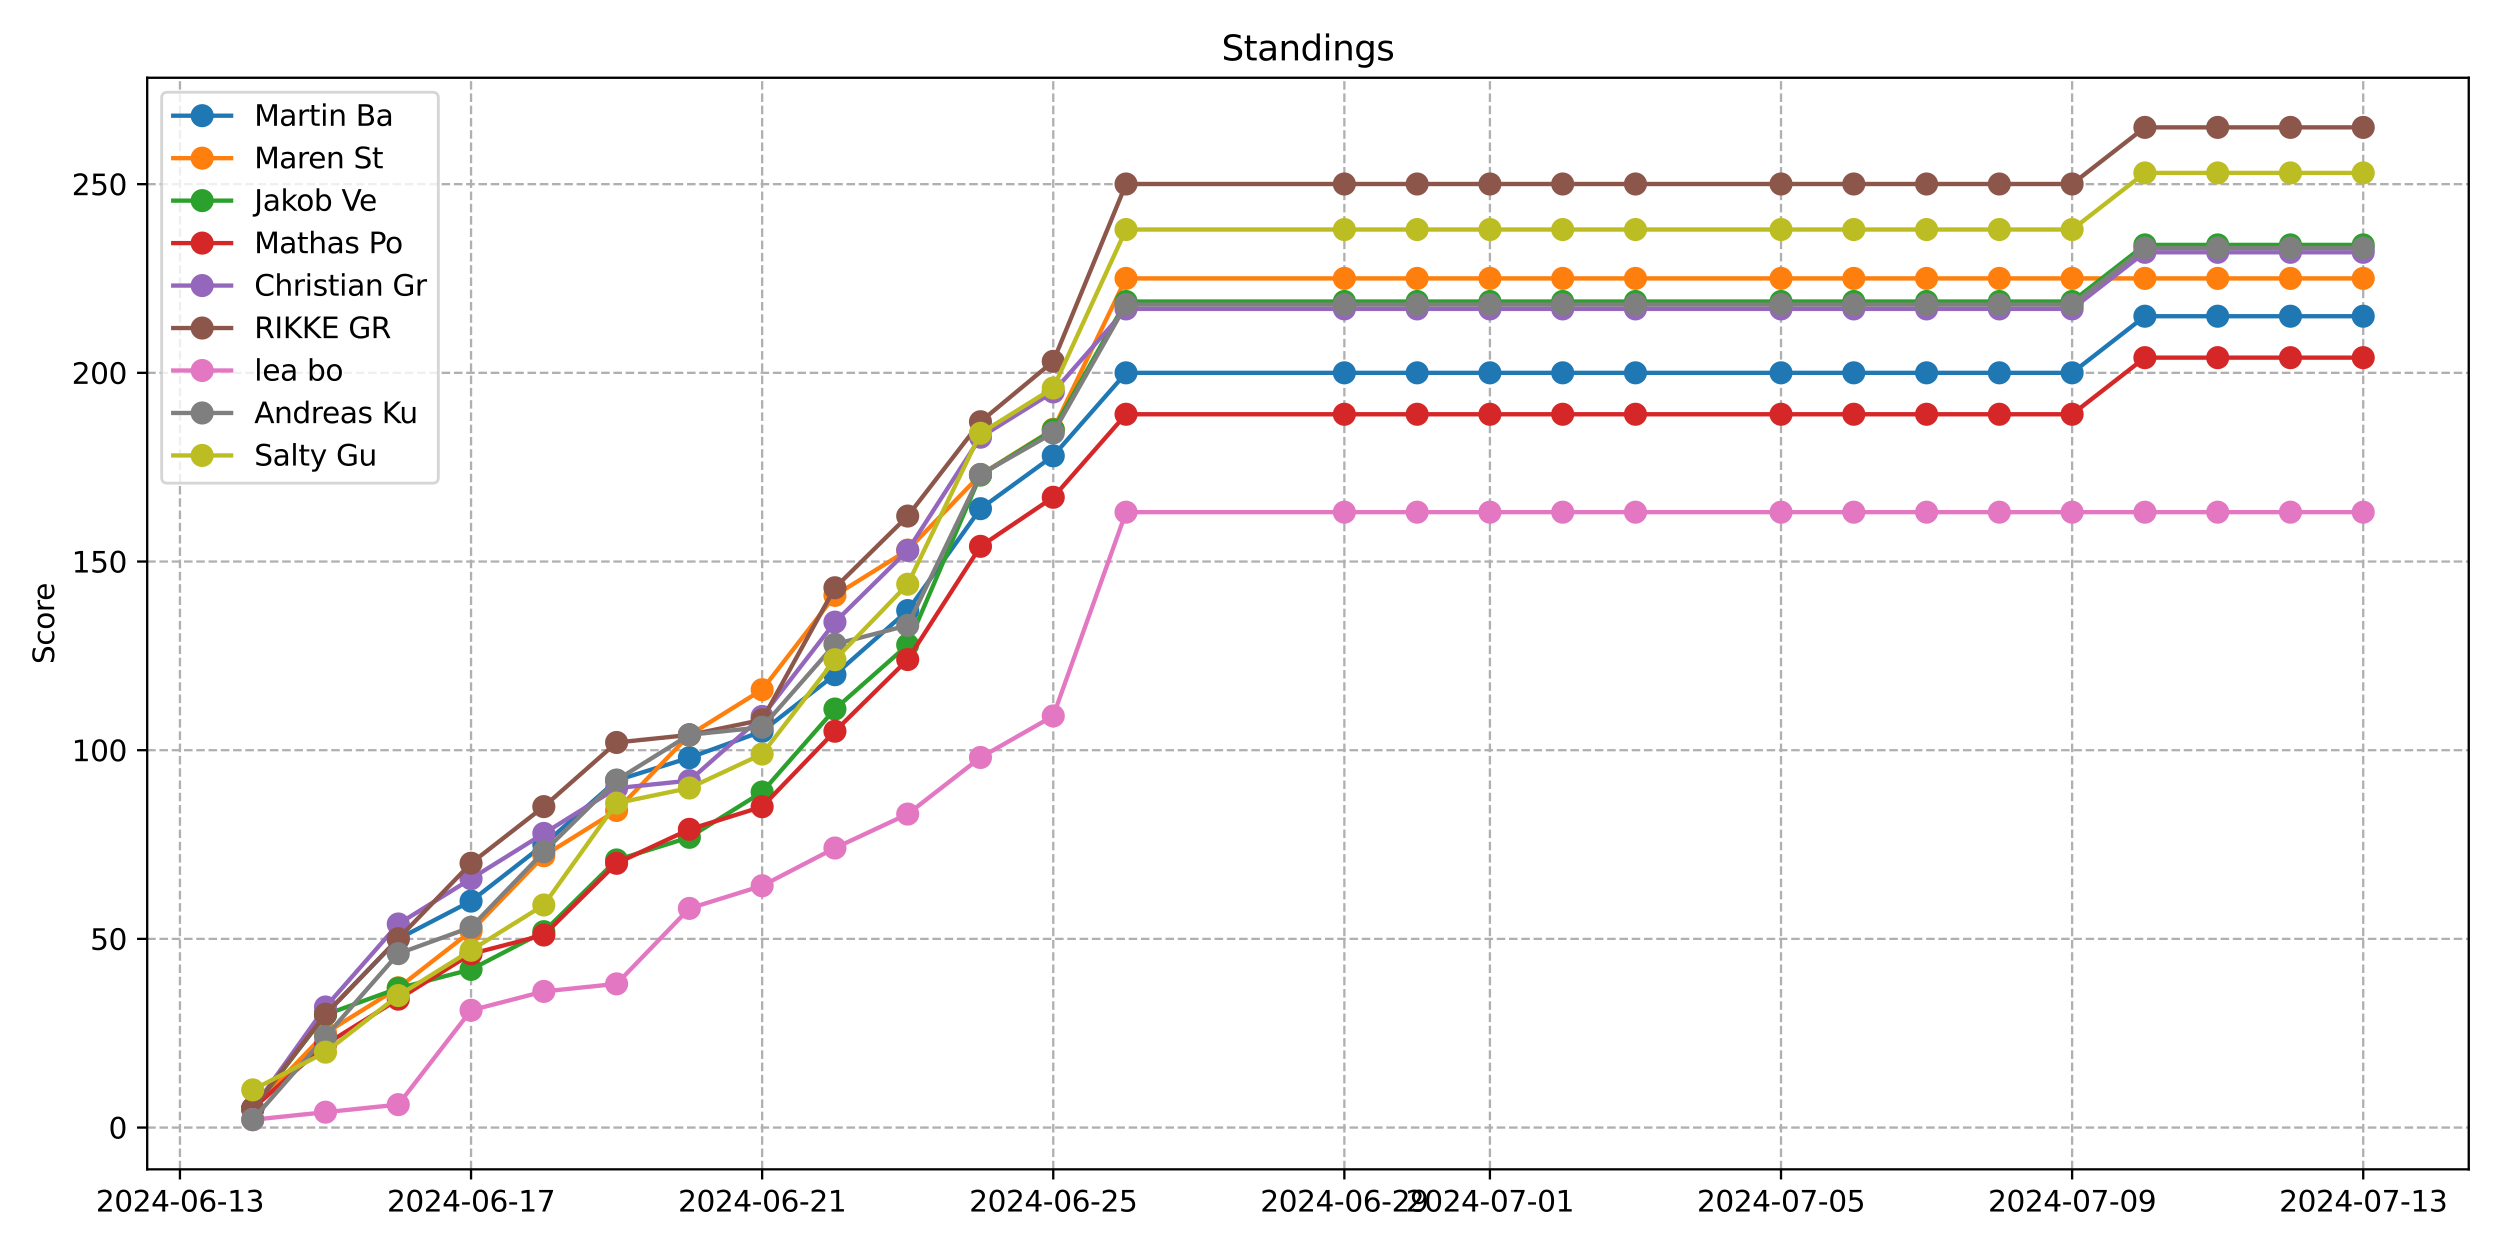 <?xml version="1.0" encoding="utf-8" standalone="no"?>
<!DOCTYPE svg PUBLIC "-//W3C//DTD SVG 1.1//EN"
  "http://www.w3.org/Graphics/SVG/1.1/DTD/svg11.dtd">
<svg xmlns:xlink="http://www.w3.org/1999/xlink" width="864pt" height="432pt" viewBox="0 0 864 432" xmlns="http://www.w3.org/2000/svg" version="1.1">
 <defs>
  <style type="text/css">*{stroke-linejoin: round; stroke-linecap: butt}</style>
 </defs>
 <g id="figure_1">
  <g id="patch_1">
   <path d="M 0 432 
L 864 432 
L 864 0 
L 0 0 
z
" style="fill: #ffffff"/>
  </g>
  <g id="axes_1">
   <g id="patch_2">
    <path d="M 50.87 404.12 
L 853.2 404.12 
L 853.2 26.88 
L 50.87 26.88 
z
" style="fill: #ffffff"/>
   </g>
   <g id="matplotlib.axis_1">
    <g id="xtick_1">
     <g id="line2d_1">
      <path d="M 62.188 404.12 
L 62.188 26.88 
" clip-path="url(#p3a81a953cc)" style="fill: none; stroke-dasharray: 2.96,1.28; stroke-dashoffset: 0; stroke: #b0b0b0; stroke-width: 0.8"/>
     </g>
     <g id="line2d_2">
      <defs>
       <path id="m49f15286b6" d="M 0 0 
L 0 3.5 
" style="stroke: #000000; stroke-width: 0.8"/>
      </defs>
      <g>
       <use xlink:href="#m49f15286b6" x="62.188" y="404.12" style="stroke: #000000; stroke-width: 0.8"/>
      </g>
     </g>
     <g id="text_1">
      <!-- 2024-06-13 -->
      <g transform="translate(33.13 418.718) scale(0.1 -0.1)">
       <defs>
        <path id="DejaVuSans-32" d="M 1228 531 
L 3431 531 
L 3431 0 
L 469 0 
L 469 531 
Q 828 903 1448 1529 
Q 2069 2156 2228 2338 
Q 2531 2678 2651 2914 
Q 2772 3150 2772 3378 
Q 2772 3750 2511 3984 
Q 2250 4219 1831 4219 
Q 1534 4219 1204 4116 
Q 875 4013 500 3803 
L 500 4441 
Q 881 4594 1212 4672 
Q 1544 4750 1819 4750 
Q 2544 4750 2975 4387 
Q 3406 4025 3406 3419 
Q 3406 3131 3298 2873 
Q 3191 2616 2906 2266 
Q 2828 2175 2409 1742 
Q 1991 1309 1228 531 
z
" transform="scale(0.016)"/>
        <path id="DejaVuSans-30" d="M 2034 4250 
Q 1547 4250 1301 3770 
Q 1056 3291 1056 2328 
Q 1056 1369 1301 889 
Q 1547 409 2034 409 
Q 2525 409 2770 889 
Q 3016 1369 3016 2328 
Q 3016 3291 2770 3770 
Q 2525 4250 2034 4250 
z
M 2034 4750 
Q 2819 4750 3233 4129 
Q 3647 3509 3647 2328 
Q 3647 1150 3233 529 
Q 2819 -91 2034 -91 
Q 1250 -91 836 529 
Q 422 1150 422 2328 
Q 422 3509 836 4129 
Q 1250 4750 2034 4750 
z
" transform="scale(0.016)"/>
        <path id="DejaVuSans-34" d="M 2419 4116 
L 825 1625 
L 2419 1625 
L 2419 4116 
z
M 2253 4666 
L 3047 4666 
L 3047 1625 
L 3713 1625 
L 3713 1100 
L 3047 1100 
L 3047 0 
L 2419 0 
L 2419 1100 
L 313 1100 
L 313 1709 
L 2253 4666 
z
" transform="scale(0.016)"/>
        <path id="DejaVuSans-2d" d="M 313 2009 
L 1997 2009 
L 1997 1497 
L 313 1497 
L 313 2009 
z
" transform="scale(0.016)"/>
        <path id="DejaVuSans-36" d="M 2113 2584 
Q 1688 2584 1439 2293 
Q 1191 2003 1191 1497 
Q 1191 994 1439 701 
Q 1688 409 2113 409 
Q 2538 409 2786 701 
Q 3034 994 3034 1497 
Q 3034 2003 2786 2293 
Q 2538 2584 2113 2584 
z
M 3366 4563 
L 3366 3988 
Q 3128 4100 2886 4159 
Q 2644 4219 2406 4219 
Q 1781 4219 1451 3797 
Q 1122 3375 1075 2522 
Q 1259 2794 1537 2939 
Q 1816 3084 2150 3084 
Q 2853 3084 3261 2657 
Q 3669 2231 3669 1497 
Q 3669 778 3244 343 
Q 2819 -91 2113 -91 
Q 1303 -91 875 529 
Q 447 1150 447 2328 
Q 447 3434 972 4092 
Q 1497 4750 2381 4750 
Q 2619 4750 2861 4703 
Q 3103 4656 3366 4563 
z
" transform="scale(0.016)"/>
        <path id="DejaVuSans-31" d="M 794 531 
L 1825 531 
L 1825 4091 
L 703 3866 
L 703 4441 
L 1819 4666 
L 2450 4666 
L 2450 531 
L 3481 531 
L 3481 0 
L 794 0 
L 794 531 
z
" transform="scale(0.016)"/>
        <path id="DejaVuSans-33" d="M 2597 2516 
Q 3050 2419 3304 2112 
Q 3559 1806 3559 1356 
Q 3559 666 3084 287 
Q 2609 -91 1734 -91 
Q 1441 -91 1130 -33 
Q 819 25 488 141 
L 488 750 
Q 750 597 1062 519 
Q 1375 441 1716 441 
Q 2309 441 2620 675 
Q 2931 909 2931 1356 
Q 2931 1769 2642 2001 
Q 2353 2234 1838 2234 
L 1294 2234 
L 1294 2753 
L 1863 2753 
Q 2328 2753 2575 2939 
Q 2822 3125 2822 3475 
Q 2822 3834 2567 4026 
Q 2313 4219 1838 4219 
Q 1578 4219 1281 4162 
Q 984 4106 628 3988 
L 628 4550 
Q 988 4650 1302 4700 
Q 1616 4750 1894 4750 
Q 2613 4750 3031 4423 
Q 3450 4097 3450 3541 
Q 3450 3153 3228 2886 
Q 3006 2619 2597 2516 
z
" transform="scale(0.016)"/>
       </defs>
       <use xlink:href="#DejaVuSans-32"/>
       <use xlink:href="#DejaVuSans-30" x="63.623"/>
       <use xlink:href="#DejaVuSans-32" x="127.246"/>
       <use xlink:href="#DejaVuSans-34" x="190.869"/>
       <use xlink:href="#DejaVuSans-2d" x="254.492"/>
       <use xlink:href="#DejaVuSans-30" x="290.576"/>
       <use xlink:href="#DejaVuSans-36" x="354.199"/>
       <use xlink:href="#DejaVuSans-2d" x="417.822"/>
       <use xlink:href="#DejaVuSans-31" x="453.906"/>
       <use xlink:href="#DejaVuSans-33" x="517.529"/>
      </g>
     </g>
    </g>
    <g id="xtick_2">
     <g id="line2d_3">
      <path d="M 162.794 404.12 
L 162.794 26.88 
" clip-path="url(#p3a81a953cc)" style="fill: none; stroke-dasharray: 2.96,1.28; stroke-dashoffset: 0; stroke: #b0b0b0; stroke-width: 0.8"/>
     </g>
     <g id="line2d_4">
      <g>
       <use xlink:href="#m49f15286b6" x="162.794" y="404.12" style="stroke: #000000; stroke-width: 0.8"/>
      </g>
     </g>
     <g id="text_2">
      <!-- 2024-06-17 -->
      <g transform="translate(133.736 418.718) scale(0.1 -0.1)">
       <defs>
        <path id="DejaVuSans-37" d="M 525 4666 
L 3525 4666 
L 3525 4397 
L 1831 0 
L 1172 0 
L 2766 4134 
L 525 4134 
L 525 4666 
z
" transform="scale(0.016)"/>
       </defs>
       <use xlink:href="#DejaVuSans-32"/>
       <use xlink:href="#DejaVuSans-30" x="63.623"/>
       <use xlink:href="#DejaVuSans-32" x="127.246"/>
       <use xlink:href="#DejaVuSans-34" x="190.869"/>
       <use xlink:href="#DejaVuSans-2d" x="254.492"/>
       <use xlink:href="#DejaVuSans-30" x="290.576"/>
       <use xlink:href="#DejaVuSans-36" x="354.199"/>
       <use xlink:href="#DejaVuSans-2d" x="417.822"/>
       <use xlink:href="#DejaVuSans-31" x="453.906"/>
       <use xlink:href="#DejaVuSans-37" x="517.529"/>
      </g>
     </g>
    </g>
    <g id="xtick_3">
     <g id="line2d_5">
      <path d="M 263.399 404.12 
L 263.399 26.88 
" clip-path="url(#p3a81a953cc)" style="fill: none; stroke-dasharray: 2.96,1.28; stroke-dashoffset: 0; stroke: #b0b0b0; stroke-width: 0.8"/>
     </g>
     <g id="line2d_6">
      <g>
       <use xlink:href="#m49f15286b6" x="263.399" y="404.12" style="stroke: #000000; stroke-width: 0.8"/>
      </g>
     </g>
     <g id="text_3">
      <!-- 2024-06-21 -->
      <g transform="translate(234.342 418.718) scale(0.1 -0.1)">
       <use xlink:href="#DejaVuSans-32"/>
       <use xlink:href="#DejaVuSans-30" x="63.623"/>
       <use xlink:href="#DejaVuSans-32" x="127.246"/>
       <use xlink:href="#DejaVuSans-34" x="190.869"/>
       <use xlink:href="#DejaVuSans-2d" x="254.492"/>
       <use xlink:href="#DejaVuSans-30" x="290.576"/>
       <use xlink:href="#DejaVuSans-36" x="354.199"/>
       <use xlink:href="#DejaVuSans-2d" x="417.822"/>
       <use xlink:href="#DejaVuSans-32" x="453.906"/>
       <use xlink:href="#DejaVuSans-31" x="517.529"/>
      </g>
     </g>
    </g>
    <g id="xtick_4">
     <g id="line2d_7">
      <path d="M 364.005 404.12 
L 364.005 26.88 
" clip-path="url(#p3a81a953cc)" style="fill: none; stroke-dasharray: 2.96,1.28; stroke-dashoffset: 0; stroke: #b0b0b0; stroke-width: 0.8"/>
     </g>
     <g id="line2d_8">
      <g>
       <use xlink:href="#m49f15286b6" x="364.005" y="404.12" style="stroke: #000000; stroke-width: 0.8"/>
      </g>
     </g>
     <g id="text_4">
      <!-- 2024-06-25 -->
      <g transform="translate(334.947 418.718) scale(0.1 -0.1)">
       <defs>
        <path id="DejaVuSans-35" d="M 691 4666 
L 3169 4666 
L 3169 4134 
L 1269 4134 
L 1269 2991 
Q 1406 3038 1543 3061 
Q 1681 3084 1819 3084 
Q 2600 3084 3056 2656 
Q 3513 2228 3513 1497 
Q 3513 744 3044 326 
Q 2575 -91 1722 -91 
Q 1428 -91 1123 -41 
Q 819 9 494 109 
L 494 744 
Q 775 591 1075 516 
Q 1375 441 1709 441 
Q 2250 441 2565 725 
Q 2881 1009 2881 1497 
Q 2881 1984 2565 2268 
Q 2250 2553 1709 2553 
Q 1456 2553 1204 2497 
Q 953 2441 691 2322 
L 691 4666 
z
" transform="scale(0.016)"/>
       </defs>
       <use xlink:href="#DejaVuSans-32"/>
       <use xlink:href="#DejaVuSans-30" x="63.623"/>
       <use xlink:href="#DejaVuSans-32" x="127.246"/>
       <use xlink:href="#DejaVuSans-34" x="190.869"/>
       <use xlink:href="#DejaVuSans-2d" x="254.492"/>
       <use xlink:href="#DejaVuSans-30" x="290.576"/>
       <use xlink:href="#DejaVuSans-36" x="354.199"/>
       <use xlink:href="#DejaVuSans-2d" x="417.822"/>
       <use xlink:href="#DejaVuSans-32" x="453.906"/>
       <use xlink:href="#DejaVuSans-35" x="517.529"/>
      </g>
     </g>
    </g>
    <g id="xtick_5">
     <g id="line2d_9">
      <path d="M 464.611 404.12 
L 464.611 26.88 
" clip-path="url(#p3a81a953cc)" style="fill: none; stroke-dasharray: 2.96,1.28; stroke-dashoffset: 0; stroke: #b0b0b0; stroke-width: 0.8"/>
     </g>
     <g id="line2d_10">
      <g>
       <use xlink:href="#m49f15286b6" x="464.611" y="404.12" style="stroke: #000000; stroke-width: 0.8"/>
      </g>
     </g>
     <g id="text_5">
      <!-- 2024-06-29 -->
      <g transform="translate(435.553 418.718) scale(0.1 -0.1)">
       <defs>
        <path id="DejaVuSans-39" d="M 703 97 
L 703 672 
Q 941 559 1184 500 
Q 1428 441 1663 441 
Q 2288 441 2617 861 
Q 2947 1281 2994 2138 
Q 2813 1869 2534 1725 
Q 2256 1581 1919 1581 
Q 1219 1581 811 2004 
Q 403 2428 403 3163 
Q 403 3881 828 4315 
Q 1253 4750 1959 4750 
Q 2769 4750 3195 4129 
Q 3622 3509 3622 2328 
Q 3622 1225 3098 567 
Q 2575 -91 1691 -91 
Q 1453 -91 1209 -44 
Q 966 3 703 97 
z
M 1959 2075 
Q 2384 2075 2632 2365 
Q 2881 2656 2881 3163 
Q 2881 3666 2632 3958 
Q 2384 4250 1959 4250 
Q 1534 4250 1286 3958 
Q 1038 3666 1038 3163 
Q 1038 2656 1286 2365 
Q 1534 2075 1959 2075 
z
" transform="scale(0.016)"/>
       </defs>
       <use xlink:href="#DejaVuSans-32"/>
       <use xlink:href="#DejaVuSans-30" x="63.623"/>
       <use xlink:href="#DejaVuSans-32" x="127.246"/>
       <use xlink:href="#DejaVuSans-34" x="190.869"/>
       <use xlink:href="#DejaVuSans-2d" x="254.492"/>
       <use xlink:href="#DejaVuSans-30" x="290.576"/>
       <use xlink:href="#DejaVuSans-36" x="354.199"/>
       <use xlink:href="#DejaVuSans-2d" x="417.822"/>
       <use xlink:href="#DejaVuSans-32" x="453.906"/>
       <use xlink:href="#DejaVuSans-39" x="517.529"/>
      </g>
     </g>
    </g>
    <g id="xtick_6">
     <g id="line2d_11">
      <path d="M 514.914 404.12 
L 514.914 26.88 
" clip-path="url(#p3a81a953cc)" style="fill: none; stroke-dasharray: 2.96,1.28; stroke-dashoffset: 0; stroke: #b0b0b0; stroke-width: 0.8"/>
     </g>
     <g id="line2d_12">
      <g>
       <use xlink:href="#m49f15286b6" x="514.914" y="404.12" style="stroke: #000000; stroke-width: 0.8"/>
      </g>
     </g>
     <g id="text_6">
      <!-- 2024-07-01 -->
      <g transform="translate(485.856 418.718) scale(0.1 -0.1)">
       <use xlink:href="#DejaVuSans-32"/>
       <use xlink:href="#DejaVuSans-30" x="63.623"/>
       <use xlink:href="#DejaVuSans-32" x="127.246"/>
       <use xlink:href="#DejaVuSans-34" x="190.869"/>
       <use xlink:href="#DejaVuSans-2d" x="254.492"/>
       <use xlink:href="#DejaVuSans-30" x="290.576"/>
       <use xlink:href="#DejaVuSans-37" x="354.199"/>
       <use xlink:href="#DejaVuSans-2d" x="417.822"/>
       <use xlink:href="#DejaVuSans-30" x="453.906"/>
       <use xlink:href="#DejaVuSans-31" x="517.529"/>
      </g>
     </g>
    </g>
    <g id="xtick_7">
     <g id="line2d_13">
      <path d="M 615.519 404.12 
L 615.519 26.88 
" clip-path="url(#p3a81a953cc)" style="fill: none; stroke-dasharray: 2.96,1.28; stroke-dashoffset: 0; stroke: #b0b0b0; stroke-width: 0.8"/>
     </g>
     <g id="line2d_14">
      <g>
       <use xlink:href="#m49f15286b6" x="615.519" y="404.12" style="stroke: #000000; stroke-width: 0.8"/>
      </g>
     </g>
     <g id="text_7">
      <!-- 2024-07-05 -->
      <g transform="translate(586.461 418.718) scale(0.1 -0.1)">
       <use xlink:href="#DejaVuSans-32"/>
       <use xlink:href="#DejaVuSans-30" x="63.623"/>
       <use xlink:href="#DejaVuSans-32" x="127.246"/>
       <use xlink:href="#DejaVuSans-34" x="190.869"/>
       <use xlink:href="#DejaVuSans-2d" x="254.492"/>
       <use xlink:href="#DejaVuSans-30" x="290.576"/>
       <use xlink:href="#DejaVuSans-37" x="354.199"/>
       <use xlink:href="#DejaVuSans-2d" x="417.822"/>
       <use xlink:href="#DejaVuSans-30" x="453.906"/>
       <use xlink:href="#DejaVuSans-35" x="517.529"/>
      </g>
     </g>
    </g>
    <g id="xtick_8">
     <g id="line2d_15">
      <path d="M 716.125 404.12 
L 716.125 26.88 
" clip-path="url(#p3a81a953cc)" style="fill: none; stroke-dasharray: 2.96,1.28; stroke-dashoffset: 0; stroke: #b0b0b0; stroke-width: 0.8"/>
     </g>
     <g id="line2d_16">
      <g>
       <use xlink:href="#m49f15286b6" x="716.125" y="404.12" style="stroke: #000000; stroke-width: 0.8"/>
      </g>
     </g>
     <g id="text_8">
      <!-- 2024-07-09 -->
      <g transform="translate(687.067 418.718) scale(0.1 -0.1)">
       <use xlink:href="#DejaVuSans-32"/>
       <use xlink:href="#DejaVuSans-30" x="63.623"/>
       <use xlink:href="#DejaVuSans-32" x="127.246"/>
       <use xlink:href="#DejaVuSans-34" x="190.869"/>
       <use xlink:href="#DejaVuSans-2d" x="254.492"/>
       <use xlink:href="#DejaVuSans-30" x="290.576"/>
       <use xlink:href="#DejaVuSans-37" x="354.199"/>
       <use xlink:href="#DejaVuSans-2d" x="417.822"/>
       <use xlink:href="#DejaVuSans-30" x="453.906"/>
       <use xlink:href="#DejaVuSans-39" x="517.529"/>
      </g>
     </g>
    </g>
    <g id="xtick_9">
     <g id="line2d_17">
      <path d="M 816.73 404.12 
L 816.73 26.88 
" clip-path="url(#p3a81a953cc)" style="fill: none; stroke-dasharray: 2.96,1.28; stroke-dashoffset: 0; stroke: #b0b0b0; stroke-width: 0.8"/>
     </g>
     <g id="line2d_18">
      <g>
       <use xlink:href="#m49f15286b6" x="816.73" y="404.12" style="stroke: #000000; stroke-width: 0.8"/>
      </g>
     </g>
     <g id="text_9">
      <!-- 2024-07-13 -->
      <g transform="translate(787.673 418.718) scale(0.1 -0.1)">
       <use xlink:href="#DejaVuSans-32"/>
       <use xlink:href="#DejaVuSans-30" x="63.623"/>
       <use xlink:href="#DejaVuSans-32" x="127.246"/>
       <use xlink:href="#DejaVuSans-34" x="190.869"/>
       <use xlink:href="#DejaVuSans-2d" x="254.492"/>
       <use xlink:href="#DejaVuSans-30" x="290.576"/>
       <use xlink:href="#DejaVuSans-37" x="354.199"/>
       <use xlink:href="#DejaVuSans-2d" x="417.822"/>
       <use xlink:href="#DejaVuSans-31" x="453.906"/>
       <use xlink:href="#DejaVuSans-33" x="517.529"/>
      </g>
     </g>
    </g>
   </g>
   <g id="matplotlib.axis_2">
    <g id="ytick_1">
     <g id="line2d_19">
      <path d="M 50.87 389.681 
L 853.2 389.681 
" clip-path="url(#p3a81a953cc)" style="fill: none; stroke-dasharray: 2.96,1.28; stroke-dashoffset: 0; stroke: #b0b0b0; stroke-width: 0.8"/>
     </g>
     <g id="line2d_20">
      <defs>
       <path id="m6a93cd523a" d="M 0 0 
L -3.5 0 
" style="stroke: #000000; stroke-width: 0.8"/>
      </defs>
      <g>
       <use xlink:href="#m6a93cd523a" x="50.87" y="389.681" style="stroke: #000000; stroke-width: 0.8"/>
      </g>
     </g>
     <g id="text_10">
      <!-- 0 -->
      <g transform="translate(37.508 393.48) scale(0.1 -0.1)">
       <use xlink:href="#DejaVuSans-30"/>
      </g>
     </g>
    </g>
    <g id="ytick_2">
     <g id="line2d_21">
      <path d="M 50.87 324.475 
L 853.2 324.475 
" clip-path="url(#p3a81a953cc)" style="fill: none; stroke-dasharray: 2.96,1.28; stroke-dashoffset: 0; stroke: #b0b0b0; stroke-width: 0.8"/>
     </g>
     <g id="line2d_22">
      <g>
       <use xlink:href="#m6a93cd523a" x="50.87" y="324.475" style="stroke: #000000; stroke-width: 0.8"/>
      </g>
     </g>
     <g id="text_11">
      <!-- 50 -->
      <g transform="translate(31.145 328.274) scale(0.1 -0.1)">
       <use xlink:href="#DejaVuSans-35"/>
       <use xlink:href="#DejaVuSans-30" x="63.623"/>
      </g>
     </g>
    </g>
    <g id="ytick_3">
     <g id="line2d_23">
      <path d="M 50.87 259.27 
L 853.2 259.27 
" clip-path="url(#p3a81a953cc)" style="fill: none; stroke-dasharray: 2.96,1.28; stroke-dashoffset: 0; stroke: #b0b0b0; stroke-width: 0.8"/>
     </g>
     <g id="line2d_24">
      <g>
       <use xlink:href="#m6a93cd523a" x="50.87" y="259.27" style="stroke: #000000; stroke-width: 0.8"/>
      </g>
     </g>
     <g id="text_12">
      <!-- 100 -->
      <g transform="translate(24.782 263.069) scale(0.1 -0.1)">
       <use xlink:href="#DejaVuSans-31"/>
       <use xlink:href="#DejaVuSans-30" x="63.623"/>
       <use xlink:href="#DejaVuSans-30" x="127.246"/>
      </g>
     </g>
    </g>
    <g id="ytick_4">
     <g id="line2d_25">
      <path d="M 50.87 194.064 
L 853.2 194.064 
" clip-path="url(#p3a81a953cc)" style="fill: none; stroke-dasharray: 2.96,1.28; stroke-dashoffset: 0; stroke: #b0b0b0; stroke-width: 0.8"/>
     </g>
     <g id="line2d_26">
      <g>
       <use xlink:href="#m6a93cd523a" x="50.87" y="194.064" style="stroke: #000000; stroke-width: 0.8"/>
      </g>
     </g>
     <g id="text_13">
      <!-- 150 -->
      <g transform="translate(24.782 197.863) scale(0.1 -0.1)">
       <use xlink:href="#DejaVuSans-31"/>
       <use xlink:href="#DejaVuSans-35" x="63.623"/>
       <use xlink:href="#DejaVuSans-30" x="127.246"/>
      </g>
     </g>
    </g>
    <g id="ytick_5">
     <g id="line2d_27">
      <path d="M 50.87 128.859 
L 853.2 128.859 
" clip-path="url(#p3a81a953cc)" style="fill: none; stroke-dasharray: 2.96,1.28; stroke-dashoffset: 0; stroke: #b0b0b0; stroke-width: 0.8"/>
     </g>
     <g id="line2d_28">
      <g>
       <use xlink:href="#m6a93cd523a" x="50.87" y="128.859" style="stroke: #000000; stroke-width: 0.8"/>
      </g>
     </g>
     <g id="text_14">
      <!-- 200 -->
      <g transform="translate(24.782 132.658) scale(0.1 -0.1)">
       <use xlink:href="#DejaVuSans-32"/>
       <use xlink:href="#DejaVuSans-30" x="63.623"/>
       <use xlink:href="#DejaVuSans-30" x="127.246"/>
      </g>
     </g>
    </g>
    <g id="ytick_6">
     <g id="line2d_29">
      <path d="M 50.87 63.653 
L 853.2 63.653 
" clip-path="url(#p3a81a953cc)" style="fill: none; stroke-dasharray: 2.96,1.28; stroke-dashoffset: 0; stroke: #b0b0b0; stroke-width: 0.8"/>
     </g>
     <g id="line2d_30">
      <g>
       <use xlink:href="#m6a93cd523a" x="50.87" y="63.653" style="stroke: #000000; stroke-width: 0.8"/>
      </g>
     </g>
     <g id="text_15">
      <!-- 250 -->
      <g transform="translate(24.782 67.452) scale(0.1 -0.1)">
       <use xlink:href="#DejaVuSans-32"/>
       <use xlink:href="#DejaVuSans-35" x="63.623"/>
       <use xlink:href="#DejaVuSans-30" x="127.246"/>
      </g>
     </g>
    </g>
    <g id="text_16">
     <!-- Score -->
     <g transform="translate(18.703 229.502) rotate(-90) scale(0.1 -0.1)">
      <defs>
       <path id="DejaVuSans-53" d="M 3425 4513 
L 3425 3897 
Q 3066 4069 2747 4153 
Q 2428 4238 2131 4238 
Q 1616 4238 1336 4038 
Q 1056 3838 1056 3469 
Q 1056 3159 1242 3001 
Q 1428 2844 1947 2747 
L 2328 2669 
Q 3034 2534 3370 2195 
Q 3706 1856 3706 1288 
Q 3706 609 3251 259 
Q 2797 -91 1919 -91 
Q 1588 -91 1214 -16 
Q 841 59 441 206 
L 441 856 
Q 825 641 1194 531 
Q 1563 422 1919 422 
Q 2459 422 2753 634 
Q 3047 847 3047 1241 
Q 3047 1584 2836 1778 
Q 2625 1972 2144 2069 
L 1759 2144 
Q 1053 2284 737 2584 
Q 422 2884 422 3419 
Q 422 4038 858 4394 
Q 1294 4750 2059 4750 
Q 2388 4750 2728 4690 
Q 3069 4631 3425 4513 
z
" transform="scale(0.016)"/>
       <path id="DejaVuSans-63" d="M 3122 3366 
L 3122 2828 
Q 2878 2963 2633 3030 
Q 2388 3097 2138 3097 
Q 1578 3097 1268 2742 
Q 959 2388 959 1747 
Q 959 1106 1268 751 
Q 1578 397 2138 397 
Q 2388 397 2633 464 
Q 2878 531 3122 666 
L 3122 134 
Q 2881 22 2623 -34 
Q 2366 -91 2075 -91 
Q 1284 -91 818 406 
Q 353 903 353 1747 
Q 353 2603 823 3093 
Q 1294 3584 2113 3584 
Q 2378 3584 2631 3529 
Q 2884 3475 3122 3366 
z
" transform="scale(0.016)"/>
       <path id="DejaVuSans-6f" d="M 1959 3097 
Q 1497 3097 1228 2736 
Q 959 2375 959 1747 
Q 959 1119 1226 758 
Q 1494 397 1959 397 
Q 2419 397 2687 759 
Q 2956 1122 2956 1747 
Q 2956 2369 2687 2733 
Q 2419 3097 1959 3097 
z
M 1959 3584 
Q 2709 3584 3137 3096 
Q 3566 2609 3566 1747 
Q 3566 888 3137 398 
Q 2709 -91 1959 -91 
Q 1206 -91 779 398 
Q 353 888 353 1747 
Q 353 2609 779 3096 
Q 1206 3584 1959 3584 
z
" transform="scale(0.016)"/>
       <path id="DejaVuSans-72" d="M 2631 2963 
Q 2534 3019 2420 3045 
Q 2306 3072 2169 3072 
Q 1681 3072 1420 2755 
Q 1159 2438 1159 1844 
L 1159 0 
L 581 0 
L 581 3500 
L 1159 3500 
L 1159 2956 
Q 1341 3275 1631 3429 
Q 1922 3584 2338 3584 
Q 2397 3584 2469 3576 
Q 2541 3569 2628 3553 
L 2631 2963 
z
" transform="scale(0.016)"/>
       <path id="DejaVuSans-65" d="M 3597 1894 
L 3597 1613 
L 953 1613 
Q 991 1019 1311 708 
Q 1631 397 2203 397 
Q 2534 397 2845 478 
Q 3156 559 3463 722 
L 3463 178 
Q 3153 47 2828 -22 
Q 2503 -91 2169 -91 
Q 1331 -91 842 396 
Q 353 884 353 1716 
Q 353 2575 817 3079 
Q 1281 3584 2069 3584 
Q 2775 3584 3186 3129 
Q 3597 2675 3597 1894 
z
M 3022 2063 
Q 3016 2534 2758 2815 
Q 2500 3097 2075 3097 
Q 1594 3097 1305 2825 
Q 1016 2553 972 2059 
L 3022 2063 
z
" transform="scale(0.016)"/>
      </defs>
      <use xlink:href="#DejaVuSans-53"/>
      <use xlink:href="#DejaVuSans-63" x="63.477"/>
      <use xlink:href="#DejaVuSans-6f" x="118.457"/>
      <use xlink:href="#DejaVuSans-72" x="179.639"/>
      <use xlink:href="#DejaVuSans-65" x="218.502"/>
     </g>
    </g>
   </g>
   <g id="line2d_31">
    <path d="M 87.34 383.151 
L 112.491 350.548 
L 137.642 324.466 
L 162.794 311.425 
L 187.945 291.863 
L 213.097 269.693 
L 238.248 261.868 
L 263.399 252.74 
L 288.551 233.178 
L 313.702 211.008 
L 338.854 175.797 
L 364.005 157.539 
L 389.156 128.849 
L 464.611 128.849 
L 489.762 128.849 
L 514.914 128.849 
L 540.065 128.849 
L 565.216 128.849 
L 615.519 128.849 
L 640.671 128.849 
L 665.822 128.849 
L 690.973 128.849 
L 716.125 128.849 
L 741.276 109.287 
L 766.428 109.287 
L 791.579 109.287 
L 816.73 109.287 
" clip-path="url(#p3a81a953cc)" style="fill: none; stroke: #1f77b4; stroke-width: 1.5; stroke-linecap: square"/>
    <defs>
     <path id="m40fc7c6947" d="M 0 3.5 
C 0.928 3.5 1.819 3.131 2.475 2.475 
C 3.131 1.819 3.5 0.928 3.5 0 
C 3.5 -0.928 3.131 -1.819 2.475 -2.475 
C 1.819 -3.131 0.928 -3.5 0 -3.5 
C -0.928 -3.5 -1.819 -3.131 -2.475 -2.475 
C -3.131 -1.819 -3.5 -0.928 -3.5 0 
C -3.5 0.928 -3.131 1.819 -2.475 2.475 
C -1.819 3.131 -0.928 3.5 0 3.5 
z
" style="stroke: #1f77b4"/>
    </defs>
    <g clip-path="url(#p3a81a953cc)">
     <use xlink:href="#m40fc7c6947" x="87.34" y="383.151" style="fill: #1f77b4; stroke: #1f77b4"/>
     <use xlink:href="#m40fc7c6947" x="112.491" y="350.548" style="fill: #1f77b4; stroke: #1f77b4"/>
     <use xlink:href="#m40fc7c6947" x="137.642" y="324.466" style="fill: #1f77b4; stroke: #1f77b4"/>
     <use xlink:href="#m40fc7c6947" x="162.794" y="311.425" style="fill: #1f77b4; stroke: #1f77b4"/>
     <use xlink:href="#m40fc7c6947" x="187.945" y="291.863" style="fill: #1f77b4; stroke: #1f77b4"/>
     <use xlink:href="#m40fc7c6947" x="213.097" y="269.693" style="fill: #1f77b4; stroke: #1f77b4"/>
     <use xlink:href="#m40fc7c6947" x="238.248" y="261.868" style="fill: #1f77b4; stroke: #1f77b4"/>
     <use xlink:href="#m40fc7c6947" x="263.399" y="252.74" style="fill: #1f77b4; stroke: #1f77b4"/>
     <use xlink:href="#m40fc7c6947" x="288.551" y="233.178" style="fill: #1f77b4; stroke: #1f77b4"/>
     <use xlink:href="#m40fc7c6947" x="313.702" y="211.008" style="fill: #1f77b4; stroke: #1f77b4"/>
     <use xlink:href="#m40fc7c6947" x="338.854" y="175.797" style="fill: #1f77b4; stroke: #1f77b4"/>
     <use xlink:href="#m40fc7c6947" x="364.005" y="157.539" style="fill: #1f77b4; stroke: #1f77b4"/>
     <use xlink:href="#m40fc7c6947" x="389.156" y="128.849" style="fill: #1f77b4; stroke: #1f77b4"/>
     <use xlink:href="#m40fc7c6947" x="464.611" y="128.849" style="fill: #1f77b4; stroke: #1f77b4"/>
     <use xlink:href="#m40fc7c6947" x="489.762" y="128.849" style="fill: #1f77b4; stroke: #1f77b4"/>
     <use xlink:href="#m40fc7c6947" x="514.914" y="128.849" style="fill: #1f77b4; stroke: #1f77b4"/>
     <use xlink:href="#m40fc7c6947" x="540.065" y="128.849" style="fill: #1f77b4; stroke: #1f77b4"/>
     <use xlink:href="#m40fc7c6947" x="565.216" y="128.849" style="fill: #1f77b4; stroke: #1f77b4"/>
     <use xlink:href="#m40fc7c6947" x="615.519" y="128.849" style="fill: #1f77b4; stroke: #1f77b4"/>
     <use xlink:href="#m40fc7c6947" x="640.671" y="128.849" style="fill: #1f77b4; stroke: #1f77b4"/>
     <use xlink:href="#m40fc7c6947" x="665.822" y="128.849" style="fill: #1f77b4; stroke: #1f77b4"/>
     <use xlink:href="#m40fc7c6947" x="690.973" y="128.849" style="fill: #1f77b4; stroke: #1f77b4"/>
     <use xlink:href="#m40fc7c6947" x="716.125" y="128.849" style="fill: #1f77b4; stroke: #1f77b4"/>
     <use xlink:href="#m40fc7c6947" x="741.276" y="109.287" style="fill: #1f77b4; stroke: #1f77b4"/>
     <use xlink:href="#m40fc7c6947" x="766.428" y="109.287" style="fill: #1f77b4; stroke: #1f77b4"/>
     <use xlink:href="#m40fc7c6947" x="791.579" y="109.287" style="fill: #1f77b4; stroke: #1f77b4"/>
     <use xlink:href="#m40fc7c6947" x="816.73" y="109.287" style="fill: #1f77b4; stroke: #1f77b4"/>
    </g>
   </g>
   <g id="line2d_32">
    <path d="M 87.34 383.121 
L 112.491 357.038 
L 137.642 341.389 
L 162.794 321.827 
L 187.945 295.745 
L 213.097 280.096 
L 238.248 254.014 
L 263.399 238.364 
L 288.551 205.761 
L 313.702 190.112 
L 338.854 164.03 
L 364.005 148.381 
L 389.156 96.216 
L 464.611 96.216 
L 489.762 96.216 
L 514.914 96.216 
L 540.065 96.216 
L 565.216 96.216 
L 615.519 96.216 
L 640.671 96.216 
L 665.822 96.216 
L 690.973 96.216 
L 716.125 96.216 
L 741.276 96.216 
L 766.428 96.216 
L 791.579 96.216 
L 816.73 96.216 
" clip-path="url(#p3a81a953cc)" style="fill: none; stroke: #ff7f0e; stroke-width: 1.5; stroke-linecap: square"/>
    <defs>
     <path id="m447dbdd67b" d="M 0 3.5 
C 0.928 3.5 1.819 3.131 2.475 2.475 
C 3.131 1.819 3.5 0.928 3.5 0 
C 3.5 -0.928 3.131 -1.819 2.475 -2.475 
C 1.819 -3.131 0.928 -3.5 0 -3.5 
C -0.928 -3.5 -1.819 -3.131 -2.475 -2.475 
C -3.131 -1.819 -3.5 -0.928 -3.5 0 
C -3.5 0.928 -3.131 1.819 -2.475 2.475 
C -1.819 3.131 -0.928 3.5 0 3.5 
z
" style="stroke: #ff7f0e"/>
    </defs>
    <g clip-path="url(#p3a81a953cc)">
     <use xlink:href="#m447dbdd67b" x="87.34" y="383.121" style="fill: #ff7f0e; stroke: #ff7f0e"/>
     <use xlink:href="#m447dbdd67b" x="112.491" y="357.038" style="fill: #ff7f0e; stroke: #ff7f0e"/>
     <use xlink:href="#m447dbdd67b" x="137.642" y="341.389" style="fill: #ff7f0e; stroke: #ff7f0e"/>
     <use xlink:href="#m447dbdd67b" x="162.794" y="321.827" style="fill: #ff7f0e; stroke: #ff7f0e"/>
     <use xlink:href="#m447dbdd67b" x="187.945" y="295.745" style="fill: #ff7f0e; stroke: #ff7f0e"/>
     <use xlink:href="#m447dbdd67b" x="213.097" y="280.096" style="fill: #ff7f0e; stroke: #ff7f0e"/>
     <use xlink:href="#m447dbdd67b" x="238.248" y="254.014" style="fill: #ff7f0e; stroke: #ff7f0e"/>
     <use xlink:href="#m447dbdd67b" x="263.399" y="238.364" style="fill: #ff7f0e; stroke: #ff7f0e"/>
     <use xlink:href="#m447dbdd67b" x="288.551" y="205.761" style="fill: #ff7f0e; stroke: #ff7f0e"/>
     <use xlink:href="#m447dbdd67b" x="313.702" y="190.112" style="fill: #ff7f0e; stroke: #ff7f0e"/>
     <use xlink:href="#m447dbdd67b" x="338.854" y="164.03" style="fill: #ff7f0e; stroke: #ff7f0e"/>
     <use xlink:href="#m447dbdd67b" x="364.005" y="148.381" style="fill: #ff7f0e; stroke: #ff7f0e"/>
     <use xlink:href="#m447dbdd67b" x="389.156" y="96.216" style="fill: #ff7f0e; stroke: #ff7f0e"/>
     <use xlink:href="#m447dbdd67b" x="464.611" y="96.216" style="fill: #ff7f0e; stroke: #ff7f0e"/>
     <use xlink:href="#m447dbdd67b" x="489.762" y="96.216" style="fill: #ff7f0e; stroke: #ff7f0e"/>
     <use xlink:href="#m447dbdd67b" x="514.914" y="96.216" style="fill: #ff7f0e; stroke: #ff7f0e"/>
     <use xlink:href="#m447dbdd67b" x="540.065" y="96.216" style="fill: #ff7f0e; stroke: #ff7f0e"/>
     <use xlink:href="#m447dbdd67b" x="565.216" y="96.216" style="fill: #ff7f0e; stroke: #ff7f0e"/>
     <use xlink:href="#m447dbdd67b" x="615.519" y="96.216" style="fill: #ff7f0e; stroke: #ff7f0e"/>
     <use xlink:href="#m447dbdd67b" x="640.671" y="96.216" style="fill: #ff7f0e; stroke: #ff7f0e"/>
     <use xlink:href="#m447dbdd67b" x="665.822" y="96.216" style="fill: #ff7f0e; stroke: #ff7f0e"/>
     <use xlink:href="#m447dbdd67b" x="690.973" y="96.216" style="fill: #ff7f0e; stroke: #ff7f0e"/>
     <use xlink:href="#m447dbdd67b" x="716.125" y="96.216" style="fill: #ff7f0e; stroke: #ff7f0e"/>
     <use xlink:href="#m447dbdd67b" x="741.276" y="96.216" style="fill: #ff7f0e; stroke: #ff7f0e"/>
     <use xlink:href="#m447dbdd67b" x="766.428" y="96.216" style="fill: #ff7f0e; stroke: #ff7f0e"/>
     <use xlink:href="#m447dbdd67b" x="791.579" y="96.216" style="fill: #ff7f0e; stroke: #ff7f0e"/>
     <use xlink:href="#m447dbdd67b" x="816.73" y="96.216" style="fill: #ff7f0e; stroke: #ff7f0e"/>
    </g>
   </g>
   <g id="line2d_33">
    <path d="M 87.34 383.278 
L 112.491 350.675 
L 137.642 341.546 
L 162.794 335.026 
L 187.945 321.985 
L 213.097 297.206 
L 238.248 289.382 
L 263.399 273.732 
L 288.551 245.042 
L 313.702 222.872 
L 338.854 164.187 
L 364.005 148.538 
L 389.156 104.198 
L 464.611 104.198 
L 489.762 104.198 
L 514.914 104.198 
L 540.065 104.198 
L 565.216 104.198 
L 615.519 104.198 
L 640.671 104.198 
L 665.822 104.198 
L 690.973 104.198 
L 716.125 104.198 
L 741.276 84.636 
L 766.428 84.636 
L 791.579 84.636 
L 816.73 84.636 
" clip-path="url(#p3a81a953cc)" style="fill: none; stroke: #2ca02c; stroke-width: 1.5; stroke-linecap: square"/>
    <defs>
     <path id="ma3da0f9c3b" d="M 0 3.5 
C 0.928 3.5 1.819 3.131 2.475 2.475 
C 3.131 1.819 3.5 0.928 3.5 0 
C 3.5 -0.928 3.131 -1.819 2.475 -2.475 
C 1.819 -3.131 0.928 -3.5 0 -3.5 
C -0.928 -3.5 -1.819 -3.131 -2.475 -2.475 
C -3.131 -1.819 -3.5 -0.928 -3.5 0 
C -3.5 0.928 -3.131 1.819 -2.475 2.475 
C -1.819 3.131 -0.928 3.5 0 3.5 
z
" style="stroke: #2ca02c"/>
    </defs>
    <g clip-path="url(#p3a81a953cc)">
     <use xlink:href="#ma3da0f9c3b" x="87.34" y="383.278" style="fill: #2ca02c; stroke: #2ca02c"/>
     <use xlink:href="#ma3da0f9c3b" x="112.491" y="350.675" style="fill: #2ca02c; stroke: #2ca02c"/>
     <use xlink:href="#ma3da0f9c3b" x="137.642" y="341.546" style="fill: #2ca02c; stroke: #2ca02c"/>
     <use xlink:href="#ma3da0f9c3b" x="162.794" y="335.026" style="fill: #2ca02c; stroke: #2ca02c"/>
     <use xlink:href="#ma3da0f9c3b" x="187.945" y="321.985" style="fill: #2ca02c; stroke: #2ca02c"/>
     <use xlink:href="#ma3da0f9c3b" x="213.097" y="297.206" style="fill: #2ca02c; stroke: #2ca02c"/>
     <use xlink:href="#ma3da0f9c3b" x="238.248" y="289.382" style="fill: #2ca02c; stroke: #2ca02c"/>
     <use xlink:href="#ma3da0f9c3b" x="263.399" y="273.732" style="fill: #2ca02c; stroke: #2ca02c"/>
     <use xlink:href="#ma3da0f9c3b" x="288.551" y="245.042" style="fill: #2ca02c; stroke: #2ca02c"/>
     <use xlink:href="#ma3da0f9c3b" x="313.702" y="222.872" style="fill: #2ca02c; stroke: #2ca02c"/>
     <use xlink:href="#ma3da0f9c3b" x="338.854" y="164.187" style="fill: #2ca02c; stroke: #2ca02c"/>
     <use xlink:href="#ma3da0f9c3b" x="364.005" y="148.538" style="fill: #2ca02c; stroke: #2ca02c"/>
     <use xlink:href="#ma3da0f9c3b" x="389.156" y="104.198" style="fill: #2ca02c; stroke: #2ca02c"/>
     <use xlink:href="#ma3da0f9c3b" x="464.611" y="104.198" style="fill: #2ca02c; stroke: #2ca02c"/>
     <use xlink:href="#ma3da0f9c3b" x="489.762" y="104.198" style="fill: #2ca02c; stroke: #2ca02c"/>
     <use xlink:href="#ma3da0f9c3b" x="514.914" y="104.198" style="fill: #2ca02c; stroke: #2ca02c"/>
     <use xlink:href="#ma3da0f9c3b" x="540.065" y="104.198" style="fill: #2ca02c; stroke: #2ca02c"/>
     <use xlink:href="#ma3da0f9c3b" x="565.216" y="104.198" style="fill: #2ca02c; stroke: #2ca02c"/>
     <use xlink:href="#ma3da0f9c3b" x="615.519" y="104.198" style="fill: #2ca02c; stroke: #2ca02c"/>
     <use xlink:href="#ma3da0f9c3b" x="640.671" y="104.198" style="fill: #2ca02c; stroke: #2ca02c"/>
     <use xlink:href="#ma3da0f9c3b" x="665.822" y="104.198" style="fill: #2ca02c; stroke: #2ca02c"/>
     <use xlink:href="#ma3da0f9c3b" x="690.973" y="104.198" style="fill: #2ca02c; stroke: #2ca02c"/>
     <use xlink:href="#ma3da0f9c3b" x="716.125" y="104.198" style="fill: #2ca02c; stroke: #2ca02c"/>
     <use xlink:href="#ma3da0f9c3b" x="741.276" y="84.636" style="fill: #2ca02c; stroke: #2ca02c"/>
     <use xlink:href="#ma3da0f9c3b" x="766.428" y="84.636" style="fill: #2ca02c; stroke: #2ca02c"/>
     <use xlink:href="#ma3da0f9c3b" x="791.579" y="84.636" style="fill: #2ca02c; stroke: #2ca02c"/>
     <use xlink:href="#ma3da0f9c3b" x="816.73" y="84.636" style="fill: #2ca02c; stroke: #2ca02c"/>
    </g>
   </g>
   <g id="line2d_34">
    <path d="M 87.34 383.126 
L 112.491 360.956 
L 137.642 345.307 
L 162.794 329.658 
L 187.945 323.137 
L 213.097 298.359 
L 238.248 286.622 
L 263.399 278.797 
L 288.551 252.715 
L 313.702 227.937 
L 338.854 188.814 
L 364.005 171.86 
L 389.156 143.17 
L 464.611 143.17 
L 489.762 143.17 
L 514.914 143.17 
L 540.065 143.17 
L 565.216 143.17 
L 615.519 143.17 
L 640.671 143.17 
L 665.822 143.17 
L 690.973 143.17 
L 716.125 143.17 
L 741.276 123.608 
L 766.428 123.608 
L 791.579 123.608 
L 816.73 123.608 
" clip-path="url(#p3a81a953cc)" style="fill: none; stroke: #d62728; stroke-width: 1.5; stroke-linecap: square"/>
    <defs>
     <path id="ma7b3fa3d84" d="M 0 3.5 
C 0.928 3.5 1.819 3.131 2.475 2.475 
C 3.131 1.819 3.5 0.928 3.5 0 
C 3.5 -0.928 3.131 -1.819 2.475 -2.475 
C 1.819 -3.131 0.928 -3.5 0 -3.5 
C -0.928 -3.5 -1.819 -3.131 -2.475 -2.475 
C -3.131 -1.819 -3.5 -0.928 -3.5 0 
C -3.5 0.928 -3.131 1.819 -2.475 2.475 
C -1.819 3.131 -0.928 3.5 0 3.5 
z
" style="stroke: #d62728"/>
    </defs>
    <g clip-path="url(#p3a81a953cc)">
     <use xlink:href="#ma7b3fa3d84" x="87.34" y="383.126" style="fill: #d62728; stroke: #d62728"/>
     <use xlink:href="#ma7b3fa3d84" x="112.491" y="360.956" style="fill: #d62728; stroke: #d62728"/>
     <use xlink:href="#ma7b3fa3d84" x="137.642" y="345.307" style="fill: #d62728; stroke: #d62728"/>
     <use xlink:href="#ma7b3fa3d84" x="162.794" y="329.658" style="fill: #d62728; stroke: #d62728"/>
     <use xlink:href="#ma7b3fa3d84" x="187.945" y="323.137" style="fill: #d62728; stroke: #d62728"/>
     <use xlink:href="#ma7b3fa3d84" x="213.097" y="298.359" style="fill: #d62728; stroke: #d62728"/>
     <use xlink:href="#ma7b3fa3d84" x="238.248" y="286.622" style="fill: #d62728; stroke: #d62728"/>
     <use xlink:href="#ma7b3fa3d84" x="263.399" y="278.797" style="fill: #d62728; stroke: #d62728"/>
     <use xlink:href="#ma7b3fa3d84" x="288.551" y="252.715" style="fill: #d62728; stroke: #d62728"/>
     <use xlink:href="#ma7b3fa3d84" x="313.702" y="227.937" style="fill: #d62728; stroke: #d62728"/>
     <use xlink:href="#ma7b3fa3d84" x="338.854" y="188.814" style="fill: #d62728; stroke: #d62728"/>
     <use xlink:href="#ma7b3fa3d84" x="364.005" y="171.86" style="fill: #d62728; stroke: #d62728"/>
     <use xlink:href="#ma7b3fa3d84" x="389.156" y="143.17" style="fill: #d62728; stroke: #d62728"/>
     <use xlink:href="#ma7b3fa3d84" x="464.611" y="143.17" style="fill: #d62728; stroke: #d62728"/>
     <use xlink:href="#ma7b3fa3d84" x="489.762" y="143.17" style="fill: #d62728; stroke: #d62728"/>
     <use xlink:href="#ma7b3fa3d84" x="514.914" y="143.17" style="fill: #d62728; stroke: #d62728"/>
     <use xlink:href="#ma7b3fa3d84" x="540.065" y="143.17" style="fill: #d62728; stroke: #d62728"/>
     <use xlink:href="#ma7b3fa3d84" x="565.216" y="143.17" style="fill: #d62728; stroke: #d62728"/>
     <use xlink:href="#ma7b3fa3d84" x="615.519" y="143.17" style="fill: #d62728; stroke: #d62728"/>
     <use xlink:href="#ma7b3fa3d84" x="640.671" y="143.17" style="fill: #d62728; stroke: #d62728"/>
     <use xlink:href="#ma7b3fa3d84" x="665.822" y="143.17" style="fill: #d62728; stroke: #d62728"/>
     <use xlink:href="#ma7b3fa3d84" x="690.973" y="143.17" style="fill: #d62728; stroke: #d62728"/>
     <use xlink:href="#ma7b3fa3d84" x="716.125" y="143.17" style="fill: #d62728; stroke: #d62728"/>
     <use xlink:href="#ma7b3fa3d84" x="741.276" y="123.608" style="fill: #d62728; stroke: #d62728"/>
     <use xlink:href="#ma7b3fa3d84" x="766.428" y="123.608" style="fill: #d62728; stroke: #d62728"/>
     <use xlink:href="#ma7b3fa3d84" x="791.579" y="123.608" style="fill: #d62728; stroke: #d62728"/>
     <use xlink:href="#ma7b3fa3d84" x="816.73" y="123.608" style="fill: #d62728; stroke: #d62728"/>
    </g>
   </g>
   <g id="line2d_35">
    <path d="M 87.34 383.231 
L 112.491 348.02 
L 137.642 319.33 
L 162.794 303.68 
L 187.945 288.031 
L 213.097 272.382 
L 238.248 269.774 
L 263.399 247.604 
L 288.551 215.001 
L 313.702 190.223 
L 338.854 151.099 
L 364.005 135.45 
L 389.156 106.76 
L 464.611 106.76 
L 489.762 106.76 
L 514.914 106.76 
L 540.065 106.76 
L 565.216 106.76 
L 615.519 106.76 
L 640.671 106.76 
L 665.822 106.76 
L 690.973 106.76 
L 716.125 106.76 
L 741.276 87.198 
L 766.428 87.198 
L 791.579 87.198 
L 816.73 87.198 
" clip-path="url(#p3a81a953cc)" style="fill: none; stroke: #9467bd; stroke-width: 1.5; stroke-linecap: square"/>
    <defs>
     <path id="ma378324a1a" d="M 0 3.5 
C 0.928 3.5 1.819 3.131 2.475 2.475 
C 3.131 1.819 3.5 0.928 3.5 0 
C 3.5 -0.928 3.131 -1.819 2.475 -2.475 
C 1.819 -3.131 0.928 -3.5 0 -3.5 
C -0.928 -3.5 -1.819 -3.131 -2.475 -2.475 
C -3.131 -1.819 -3.5 -0.928 -3.5 0 
C -3.5 0.928 -3.131 1.819 -2.475 2.475 
C -1.819 3.131 -0.928 3.5 0 3.5 
z
" style="stroke: #9467bd"/>
    </defs>
    <g clip-path="url(#p3a81a953cc)">
     <use xlink:href="#ma378324a1a" x="87.34" y="383.231" style="fill: #9467bd; stroke: #9467bd"/>
     <use xlink:href="#ma378324a1a" x="112.491" y="348.02" style="fill: #9467bd; stroke: #9467bd"/>
     <use xlink:href="#ma378324a1a" x="137.642" y="319.33" style="fill: #9467bd; stroke: #9467bd"/>
     <use xlink:href="#ma378324a1a" x="162.794" y="303.68" style="fill: #9467bd; stroke: #9467bd"/>
     <use xlink:href="#ma378324a1a" x="187.945" y="288.031" style="fill: #9467bd; stroke: #9467bd"/>
     <use xlink:href="#ma378324a1a" x="213.097" y="272.382" style="fill: #9467bd; stroke: #9467bd"/>
     <use xlink:href="#ma378324a1a" x="238.248" y="269.774" style="fill: #9467bd; stroke: #9467bd"/>
     <use xlink:href="#ma378324a1a" x="263.399" y="247.604" style="fill: #9467bd; stroke: #9467bd"/>
     <use xlink:href="#ma378324a1a" x="288.551" y="215.001" style="fill: #9467bd; stroke: #9467bd"/>
     <use xlink:href="#ma378324a1a" x="313.702" y="190.223" style="fill: #9467bd; stroke: #9467bd"/>
     <use xlink:href="#ma378324a1a" x="338.854" y="151.099" style="fill: #9467bd; stroke: #9467bd"/>
     <use xlink:href="#ma378324a1a" x="364.005" y="135.45" style="fill: #9467bd; stroke: #9467bd"/>
     <use xlink:href="#ma378324a1a" x="389.156" y="106.76" style="fill: #9467bd; stroke: #9467bd"/>
     <use xlink:href="#ma378324a1a" x="464.611" y="106.76" style="fill: #9467bd; stroke: #9467bd"/>
     <use xlink:href="#ma378324a1a" x="489.762" y="106.76" style="fill: #9467bd; stroke: #9467bd"/>
     <use xlink:href="#ma378324a1a" x="514.914" y="106.76" style="fill: #9467bd; stroke: #9467bd"/>
     <use xlink:href="#ma378324a1a" x="540.065" y="106.76" style="fill: #9467bd; stroke: #9467bd"/>
     <use xlink:href="#ma378324a1a" x="565.216" y="106.76" style="fill: #9467bd; stroke: #9467bd"/>
     <use xlink:href="#ma378324a1a" x="615.519" y="106.76" style="fill: #9467bd; stroke: #9467bd"/>
     <use xlink:href="#ma378324a1a" x="640.671" y="106.76" style="fill: #9467bd; stroke: #9467bd"/>
     <use xlink:href="#ma378324a1a" x="665.822" y="106.76" style="fill: #9467bd; stroke: #9467bd"/>
     <use xlink:href="#ma378324a1a" x="690.973" y="106.76" style="fill: #9467bd; stroke: #9467bd"/>
     <use xlink:href="#ma378324a1a" x="716.125" y="106.76" style="fill: #9467bd; stroke: #9467bd"/>
     <use xlink:href="#ma378324a1a" x="741.276" y="87.198" style="fill: #9467bd; stroke: #9467bd"/>
     <use xlink:href="#ma378324a1a" x="766.428" y="87.198" style="fill: #9467bd; stroke: #9467bd"/>
     <use xlink:href="#ma378324a1a" x="791.579" y="87.198" style="fill: #9467bd; stroke: #9467bd"/>
     <use xlink:href="#ma378324a1a" x="816.73" y="87.198" style="fill: #9467bd; stroke: #9467bd"/>
    </g>
   </g>
   <g id="line2d_36">
    <path d="M 87.34 383.096 
L 112.491 350.493 
L 137.642 324.411 
L 162.794 298.329 
L 187.945 278.767 
L 213.097 256.597 
L 238.248 253.989 
L 263.399 248.773 
L 288.551 203.129 
L 313.702 178.351 
L 338.854 145.748 
L 364.005 124.882 
L 389.156 63.589 
L 464.611 63.589 
L 489.762 63.589 
L 514.914 63.589 
L 540.065 63.589 
L 565.216 63.589 
L 615.519 63.589 
L 640.671 63.589 
L 665.822 63.589 
L 690.973 63.589 
L 716.125 63.589 
L 741.276 44.027 
L 766.428 44.027 
L 791.579 44.027 
L 816.73 44.027 
" clip-path="url(#p3a81a953cc)" style="fill: none; stroke: #8c564b; stroke-width: 1.5; stroke-linecap: square"/>
    <defs>
     <path id="m144e166d98" d="M 0 3.5 
C 0.928 3.5 1.819 3.131 2.475 2.475 
C 3.131 1.819 3.5 0.928 3.5 0 
C 3.5 -0.928 3.131 -1.819 2.475 -2.475 
C 1.819 -3.131 0.928 -3.5 0 -3.5 
C -0.928 -3.5 -1.819 -3.131 -2.475 -2.475 
C -3.131 -1.819 -3.5 -0.928 -3.5 0 
C -3.5 0.928 -3.131 1.819 -2.475 2.475 
C -1.819 3.131 -0.928 3.5 0 3.5 
z
" style="stroke: #8c564b"/>
    </defs>
    <g clip-path="url(#p3a81a953cc)">
     <use xlink:href="#m144e166d98" x="87.34" y="383.096" style="fill: #8c564b; stroke: #8c564b"/>
     <use xlink:href="#m144e166d98" x="112.491" y="350.493" style="fill: #8c564b; stroke: #8c564b"/>
     <use xlink:href="#m144e166d98" x="137.642" y="324.411" style="fill: #8c564b; stroke: #8c564b"/>
     <use xlink:href="#m144e166d98" x="162.794" y="298.329" style="fill: #8c564b; stroke: #8c564b"/>
     <use xlink:href="#m144e166d98" x="187.945" y="278.767" style="fill: #8c564b; stroke: #8c564b"/>
     <use xlink:href="#m144e166d98" x="213.097" y="256.597" style="fill: #8c564b; stroke: #8c564b"/>
     <use xlink:href="#m144e166d98" x="238.248" y="253.989" style="fill: #8c564b; stroke: #8c564b"/>
     <use xlink:href="#m144e166d98" x="263.399" y="248.773" style="fill: #8c564b; stroke: #8c564b"/>
     <use xlink:href="#m144e166d98" x="288.551" y="203.129" style="fill: #8c564b; stroke: #8c564b"/>
     <use xlink:href="#m144e166d98" x="313.702" y="178.351" style="fill: #8c564b; stroke: #8c564b"/>
     <use xlink:href="#m144e166d98" x="338.854" y="145.748" style="fill: #8c564b; stroke: #8c564b"/>
     <use xlink:href="#m144e166d98" x="364.005" y="124.882" style="fill: #8c564b; stroke: #8c564b"/>
     <use xlink:href="#m144e166d98" x="389.156" y="63.589" style="fill: #8c564b; stroke: #8c564b"/>
     <use xlink:href="#m144e166d98" x="464.611" y="63.589" style="fill: #8c564b; stroke: #8c564b"/>
     <use xlink:href="#m144e166d98" x="489.762" y="63.589" style="fill: #8c564b; stroke: #8c564b"/>
     <use xlink:href="#m144e166d98" x="514.914" y="63.589" style="fill: #8c564b; stroke: #8c564b"/>
     <use xlink:href="#m144e166d98" x="540.065" y="63.589" style="fill: #8c564b; stroke: #8c564b"/>
     <use xlink:href="#m144e166d98" x="565.216" y="63.589" style="fill: #8c564b; stroke: #8c564b"/>
     <use xlink:href="#m144e166d98" x="615.519" y="63.589" style="fill: #8c564b; stroke: #8c564b"/>
     <use xlink:href="#m144e166d98" x="640.671" y="63.589" style="fill: #8c564b; stroke: #8c564b"/>
     <use xlink:href="#m144e166d98" x="665.822" y="63.589" style="fill: #8c564b; stroke: #8c564b"/>
     <use xlink:href="#m144e166d98" x="690.973" y="63.589" style="fill: #8c564b; stroke: #8c564b"/>
     <use xlink:href="#m144e166d98" x="716.125" y="63.589" style="fill: #8c564b; stroke: #8c564b"/>
     <use xlink:href="#m144e166d98" x="741.276" y="44.027" style="fill: #8c564b; stroke: #8c564b"/>
     <use xlink:href="#m144e166d98" x="766.428" y="44.027" style="fill: #8c564b; stroke: #8c564b"/>
     <use xlink:href="#m144e166d98" x="791.579" y="44.027" style="fill: #8c564b; stroke: #8c564b"/>
     <use xlink:href="#m144e166d98" x="816.73" y="44.027" style="fill: #8c564b; stroke: #8c564b"/>
    </g>
   </g>
   <g id="line2d_37">
    <path d="M 87.34 386.973 
L 112.491 384.365 
L 137.642 381.756 
L 162.794 349.154 
L 187.945 342.633 
L 213.097 340.025 
L 238.248 313.943 
L 263.399 306.118 
L 288.551 293.077 
L 313.702 281.34 
L 338.854 261.778 
L 364.005 247.433 
L 389.156 177.011 
L 464.611 177.011 
L 489.762 177.011 
L 514.914 177.011 
L 540.065 177.011 
L 565.216 177.011 
L 615.519 177.011 
L 640.671 177.011 
L 665.822 177.011 
L 690.973 177.011 
L 716.125 177.011 
L 741.276 177.011 
L 766.428 177.011 
L 791.579 177.011 
L 816.73 177.011 
" clip-path="url(#p3a81a953cc)" style="fill: none; stroke: #e377c2; stroke-width: 1.5; stroke-linecap: square"/>
    <defs>
     <path id="mf5129a07ae" d="M 0 3.5 
C 0.928 3.5 1.819 3.131 2.475 2.475 
C 3.131 1.819 3.5 0.928 3.5 0 
C 3.5 -0.928 3.131 -1.819 2.475 -2.475 
C 1.819 -3.131 0.928 -3.5 0 -3.5 
C -0.928 -3.5 -1.819 -3.131 -2.475 -2.475 
C -3.131 -1.819 -3.5 -0.928 -3.5 0 
C -3.5 0.928 -3.131 1.819 -2.475 2.475 
C -1.819 3.131 -0.928 3.5 0 3.5 
z
" style="stroke: #e377c2"/>
    </defs>
    <g clip-path="url(#p3a81a953cc)">
     <use xlink:href="#mf5129a07ae" x="87.34" y="386.973" style="fill: #e377c2; stroke: #e377c2"/>
     <use xlink:href="#mf5129a07ae" x="112.491" y="384.365" style="fill: #e377c2; stroke: #e377c2"/>
     <use xlink:href="#mf5129a07ae" x="137.642" y="381.756" style="fill: #e377c2; stroke: #e377c2"/>
     <use xlink:href="#mf5129a07ae" x="162.794" y="349.154" style="fill: #e377c2; stroke: #e377c2"/>
     <use xlink:href="#mf5129a07ae" x="187.945" y="342.633" style="fill: #e377c2; stroke: #e377c2"/>
     <use xlink:href="#mf5129a07ae" x="213.097" y="340.025" style="fill: #e377c2; stroke: #e377c2"/>
     <use xlink:href="#mf5129a07ae" x="238.248" y="313.943" style="fill: #e377c2; stroke: #e377c2"/>
     <use xlink:href="#mf5129a07ae" x="263.399" y="306.118" style="fill: #e377c2; stroke: #e377c2"/>
     <use xlink:href="#mf5129a07ae" x="288.551" y="293.077" style="fill: #e377c2; stroke: #e377c2"/>
     <use xlink:href="#mf5129a07ae" x="313.702" y="281.34" style="fill: #e377c2; stroke: #e377c2"/>
     <use xlink:href="#mf5129a07ae" x="338.854" y="261.778" style="fill: #e377c2; stroke: #e377c2"/>
     <use xlink:href="#mf5129a07ae" x="364.005" y="247.433" style="fill: #e377c2; stroke: #e377c2"/>
     <use xlink:href="#mf5129a07ae" x="389.156" y="177.011" style="fill: #e377c2; stroke: #e377c2"/>
     <use xlink:href="#mf5129a07ae" x="464.611" y="177.011" style="fill: #e377c2; stroke: #e377c2"/>
     <use xlink:href="#mf5129a07ae" x="489.762" y="177.011" style="fill: #e377c2; stroke: #e377c2"/>
     <use xlink:href="#mf5129a07ae" x="514.914" y="177.011" style="fill: #e377c2; stroke: #e377c2"/>
     <use xlink:href="#mf5129a07ae" x="540.065" y="177.011" style="fill: #e377c2; stroke: #e377c2"/>
     <use xlink:href="#mf5129a07ae" x="565.216" y="177.011" style="fill: #e377c2; stroke: #e377c2"/>
     <use xlink:href="#mf5129a07ae" x="615.519" y="177.011" style="fill: #e377c2; stroke: #e377c2"/>
     <use xlink:href="#mf5129a07ae" x="640.671" y="177.011" style="fill: #e377c2; stroke: #e377c2"/>
     <use xlink:href="#mf5129a07ae" x="665.822" y="177.011" style="fill: #e377c2; stroke: #e377c2"/>
     <use xlink:href="#mf5129a07ae" x="690.973" y="177.011" style="fill: #e377c2; stroke: #e377c2"/>
     <use xlink:href="#mf5129a07ae" x="716.125" y="177.011" style="fill: #e377c2; stroke: #e377c2"/>
     <use xlink:href="#mf5129a07ae" x="741.276" y="177.011" style="fill: #e377c2; stroke: #e377c2"/>
     <use xlink:href="#mf5129a07ae" x="766.428" y="177.011" style="fill: #e377c2; stroke: #e377c2"/>
     <use xlink:href="#mf5129a07ae" x="791.579" y="177.011" style="fill: #e377c2; stroke: #e377c2"/>
     <use xlink:href="#mf5129a07ae" x="816.73" y="177.011" style="fill: #e377c2; stroke: #e377c2"/>
    </g>
   </g>
   <g id="line2d_38">
    <path d="M 87.34 386.958 
L 112.491 358.268 
L 137.642 329.577 
L 162.794 320.448 
L 187.945 294.366 
L 213.097 269.588 
L 238.248 253.939 
L 263.399 251.33 
L 288.551 222.64 
L 313.702 216.119 
L 338.854 163.955 
L 364.005 149.61 
L 389.156 105.27 
L 464.611 105.27 
L 489.762 105.27 
L 514.914 105.27 
L 540.065 105.27 
L 565.216 105.27 
L 615.519 105.27 
L 640.671 105.27 
L 665.822 105.27 
L 690.973 105.27 
L 716.125 105.27 
L 741.276 85.708 
L 766.428 85.708 
L 791.579 85.708 
L 816.73 85.708 
" clip-path="url(#p3a81a953cc)" style="fill: none; stroke: #7f7f7f; stroke-width: 1.5; stroke-linecap: square"/>
    <defs>
     <path id="ma57b366f59" d="M 0 3.5 
C 0.928 3.5 1.819 3.131 2.475 2.475 
C 3.131 1.819 3.5 0.928 3.5 0 
C 3.5 -0.928 3.131 -1.819 2.475 -2.475 
C 1.819 -3.131 0.928 -3.5 0 -3.5 
C -0.928 -3.5 -1.819 -3.131 -2.475 -2.475 
C -3.131 -1.819 -3.5 -0.928 -3.5 0 
C -3.5 0.928 -3.131 1.819 -2.475 2.475 
C -1.819 3.131 -0.928 3.5 0 3.5 
z
" style="stroke: #7f7f7f"/>
    </defs>
    <g clip-path="url(#p3a81a953cc)">
     <use xlink:href="#ma57b366f59" x="87.34" y="386.958" style="fill: #7f7f7f; stroke: #7f7f7f"/>
     <use xlink:href="#ma57b366f59" x="112.491" y="358.268" style="fill: #7f7f7f; stroke: #7f7f7f"/>
     <use xlink:href="#ma57b366f59" x="137.642" y="329.577" style="fill: #7f7f7f; stroke: #7f7f7f"/>
     <use xlink:href="#ma57b366f59" x="162.794" y="320.448" style="fill: #7f7f7f; stroke: #7f7f7f"/>
     <use xlink:href="#ma57b366f59" x="187.945" y="294.366" style="fill: #7f7f7f; stroke: #7f7f7f"/>
     <use xlink:href="#ma57b366f59" x="213.097" y="269.588" style="fill: #7f7f7f; stroke: #7f7f7f"/>
     <use xlink:href="#ma57b366f59" x="238.248" y="253.939" style="fill: #7f7f7f; stroke: #7f7f7f"/>
     <use xlink:href="#ma57b366f59" x="263.399" y="251.33" style="fill: #7f7f7f; stroke: #7f7f7f"/>
     <use xlink:href="#ma57b366f59" x="288.551" y="222.64" style="fill: #7f7f7f; stroke: #7f7f7f"/>
     <use xlink:href="#ma57b366f59" x="313.702" y="216.119" style="fill: #7f7f7f; stroke: #7f7f7f"/>
     <use xlink:href="#ma57b366f59" x="338.854" y="163.955" style="fill: #7f7f7f; stroke: #7f7f7f"/>
     <use xlink:href="#ma57b366f59" x="364.005" y="149.61" style="fill: #7f7f7f; stroke: #7f7f7f"/>
     <use xlink:href="#ma57b366f59" x="389.156" y="105.27" style="fill: #7f7f7f; stroke: #7f7f7f"/>
     <use xlink:href="#ma57b366f59" x="464.611" y="105.27" style="fill: #7f7f7f; stroke: #7f7f7f"/>
     <use xlink:href="#ma57b366f59" x="489.762" y="105.27" style="fill: #7f7f7f; stroke: #7f7f7f"/>
     <use xlink:href="#ma57b366f59" x="514.914" y="105.27" style="fill: #7f7f7f; stroke: #7f7f7f"/>
     <use xlink:href="#ma57b366f59" x="540.065" y="105.27" style="fill: #7f7f7f; stroke: #7f7f7f"/>
     <use xlink:href="#ma57b366f59" x="565.216" y="105.27" style="fill: #7f7f7f; stroke: #7f7f7f"/>
     <use xlink:href="#ma57b366f59" x="615.519" y="105.27" style="fill: #7f7f7f; stroke: #7f7f7f"/>
     <use xlink:href="#ma57b366f59" x="640.671" y="105.27" style="fill: #7f7f7f; stroke: #7f7f7f"/>
     <use xlink:href="#ma57b366f59" x="665.822" y="105.27" style="fill: #7f7f7f; stroke: #7f7f7f"/>
     <use xlink:href="#ma57b366f59" x="690.973" y="105.27" style="fill: #7f7f7f; stroke: #7f7f7f"/>
     <use xlink:href="#ma57b366f59" x="716.125" y="105.27" style="fill: #7f7f7f; stroke: #7f7f7f"/>
     <use xlink:href="#ma57b366f59" x="741.276" y="85.708" style="fill: #7f7f7f; stroke: #7f7f7f"/>
     <use xlink:href="#ma57b366f59" x="766.428" y="85.708" style="fill: #7f7f7f; stroke: #7f7f7f"/>
     <use xlink:href="#ma57b366f59" x="791.579" y="85.708" style="fill: #7f7f7f; stroke: #7f7f7f"/>
     <use xlink:href="#ma57b366f59" x="816.73" y="85.708" style="fill: #7f7f7f; stroke: #7f7f7f"/>
    </g>
   </g>
   <g id="line2d_39">
    <path d="M 87.34 376.665 
L 112.491 363.624 
L 137.642 344.063 
L 162.794 328.413 
L 187.945 312.764 
L 213.097 277.553 
L 238.248 272.337 
L 263.399 260.6 
L 288.551 227.997 
L 313.702 201.915 
L 338.854 149.75 
L 364.005 134.101 
L 389.156 79.328 
L 464.611 79.328 
L 489.762 79.328 
L 514.914 79.328 
L 540.065 79.328 
L 565.216 79.328 
L 615.519 79.328 
L 640.671 79.328 
L 665.822 79.328 
L 690.973 79.328 
L 716.125 79.328 
L 741.276 59.766 
L 766.428 59.766 
L 791.579 59.766 
L 816.73 59.766 
" clip-path="url(#p3a81a953cc)" style="fill: none; stroke: #bcbd22; stroke-width: 1.5; stroke-linecap: square"/>
    <defs>
     <path id="m9461e00e5d" d="M 0 3.5 
C 0.928 3.5 1.819 3.131 2.475 2.475 
C 3.131 1.819 3.5 0.928 3.5 0 
C 3.5 -0.928 3.131 -1.819 2.475 -2.475 
C 1.819 -3.131 0.928 -3.5 0 -3.5 
C -0.928 -3.5 -1.819 -3.131 -2.475 -2.475 
C -3.131 -1.819 -3.5 -0.928 -3.5 0 
C -3.5 0.928 -3.131 1.819 -2.475 2.475 
C -1.819 3.131 -0.928 3.5 0 3.5 
z
" style="stroke: #bcbd22"/>
    </defs>
    <g clip-path="url(#p3a81a953cc)">
     <use xlink:href="#m9461e00e5d" x="87.34" y="376.665" style="fill: #bcbd22; stroke: #bcbd22"/>
     <use xlink:href="#m9461e00e5d" x="112.491" y="363.624" style="fill: #bcbd22; stroke: #bcbd22"/>
     <use xlink:href="#m9461e00e5d" x="137.642" y="344.063" style="fill: #bcbd22; stroke: #bcbd22"/>
     <use xlink:href="#m9461e00e5d" x="162.794" y="328.413" style="fill: #bcbd22; stroke: #bcbd22"/>
     <use xlink:href="#m9461e00e5d" x="187.945" y="312.764" style="fill: #bcbd22; stroke: #bcbd22"/>
     <use xlink:href="#m9461e00e5d" x="213.097" y="277.553" style="fill: #bcbd22; stroke: #bcbd22"/>
     <use xlink:href="#m9461e00e5d" x="238.248" y="272.337" style="fill: #bcbd22; stroke: #bcbd22"/>
     <use xlink:href="#m9461e00e5d" x="263.399" y="260.6" style="fill: #bcbd22; stroke: #bcbd22"/>
     <use xlink:href="#m9461e00e5d" x="288.551" y="227.997" style="fill: #bcbd22; stroke: #bcbd22"/>
     <use xlink:href="#m9461e00e5d" x="313.702" y="201.915" style="fill: #bcbd22; stroke: #bcbd22"/>
     <use xlink:href="#m9461e00e5d" x="338.854" y="149.75" style="fill: #bcbd22; stroke: #bcbd22"/>
     <use xlink:href="#m9461e00e5d" x="364.005" y="134.101" style="fill: #bcbd22; stroke: #bcbd22"/>
     <use xlink:href="#m9461e00e5d" x="389.156" y="79.328" style="fill: #bcbd22; stroke: #bcbd22"/>
     <use xlink:href="#m9461e00e5d" x="464.611" y="79.328" style="fill: #bcbd22; stroke: #bcbd22"/>
     <use xlink:href="#m9461e00e5d" x="489.762" y="79.328" style="fill: #bcbd22; stroke: #bcbd22"/>
     <use xlink:href="#m9461e00e5d" x="514.914" y="79.328" style="fill: #bcbd22; stroke: #bcbd22"/>
     <use xlink:href="#m9461e00e5d" x="540.065" y="79.328" style="fill: #bcbd22; stroke: #bcbd22"/>
     <use xlink:href="#m9461e00e5d" x="565.216" y="79.328" style="fill: #bcbd22; stroke: #bcbd22"/>
     <use xlink:href="#m9461e00e5d" x="615.519" y="79.328" style="fill: #bcbd22; stroke: #bcbd22"/>
     <use xlink:href="#m9461e00e5d" x="640.671" y="79.328" style="fill: #bcbd22; stroke: #bcbd22"/>
     <use xlink:href="#m9461e00e5d" x="665.822" y="79.328" style="fill: #bcbd22; stroke: #bcbd22"/>
     <use xlink:href="#m9461e00e5d" x="690.973" y="79.328" style="fill: #bcbd22; stroke: #bcbd22"/>
     <use xlink:href="#m9461e00e5d" x="716.125" y="79.328" style="fill: #bcbd22; stroke: #bcbd22"/>
     <use xlink:href="#m9461e00e5d" x="741.276" y="59.766" style="fill: #bcbd22; stroke: #bcbd22"/>
     <use xlink:href="#m9461e00e5d" x="766.428" y="59.766" style="fill: #bcbd22; stroke: #bcbd22"/>
     <use xlink:href="#m9461e00e5d" x="791.579" y="59.766" style="fill: #bcbd22; stroke: #bcbd22"/>
     <use xlink:href="#m9461e00e5d" x="816.73" y="59.766" style="fill: #bcbd22; stroke: #bcbd22"/>
    </g>
   </g>
   <g id="patch_3">
    <path d="M 50.87 404.12 
L 50.87 26.88 
" style="fill: none; stroke: #000000; stroke-width: 0.8; stroke-linejoin: miter; stroke-linecap: square"/>
   </g>
   <g id="patch_4">
    <path d="M 853.2 404.12 
L 853.2 26.88 
" style="fill: none; stroke: #000000; stroke-width: 0.8; stroke-linejoin: miter; stroke-linecap: square"/>
   </g>
   <g id="patch_5">
    <path d="M 50.87 404.12 
L 853.2 404.12 
" style="fill: none; stroke: #000000; stroke-width: 0.8; stroke-linejoin: miter; stroke-linecap: square"/>
   </g>
   <g id="patch_6">
    <path d="M 50.87 26.88 
L 853.2 26.88 
" style="fill: none; stroke: #000000; stroke-width: 0.8; stroke-linejoin: miter; stroke-linecap: square"/>
   </g>
   <g id="text_17">
    <!-- Standings -->
    <g transform="translate(422.181 20.88) scale(0.12 -0.12)">
     <defs>
      <path id="DejaVuSans-74" d="M 1172 4494 
L 1172 3500 
L 2356 3500 
L 2356 3053 
L 1172 3053 
L 1172 1153 
Q 1172 725 1289 603 
Q 1406 481 1766 481 
L 2356 481 
L 2356 0 
L 1766 0 
Q 1100 0 847 248 
Q 594 497 594 1153 
L 594 3053 
L 172 3053 
L 172 3500 
L 594 3500 
L 594 4494 
L 1172 4494 
z
" transform="scale(0.016)"/>
      <path id="DejaVuSans-61" d="M 2194 1759 
Q 1497 1759 1228 1600 
Q 959 1441 959 1056 
Q 959 750 1161 570 
Q 1363 391 1709 391 
Q 2188 391 2477 730 
Q 2766 1069 2766 1631 
L 2766 1759 
L 2194 1759 
z
M 3341 1997 
L 3341 0 
L 2766 0 
L 2766 531 
Q 2569 213 2275 61 
Q 1981 -91 1556 -91 
Q 1019 -91 701 211 
Q 384 513 384 1019 
Q 384 1609 779 1909 
Q 1175 2209 1959 2209 
L 2766 2209 
L 2766 2266 
Q 2766 2663 2505 2880 
Q 2244 3097 1772 3097 
Q 1472 3097 1187 3025 
Q 903 2953 641 2809 
L 641 3341 
Q 956 3463 1253 3523 
Q 1550 3584 1831 3584 
Q 2591 3584 2966 3190 
Q 3341 2797 3341 1997 
z
" transform="scale(0.016)"/>
      <path id="DejaVuSans-6e" d="M 3513 2113 
L 3513 0 
L 2938 0 
L 2938 2094 
Q 2938 2591 2744 2837 
Q 2550 3084 2163 3084 
Q 1697 3084 1428 2787 
Q 1159 2491 1159 1978 
L 1159 0 
L 581 0 
L 581 3500 
L 1159 3500 
L 1159 2956 
Q 1366 3272 1645 3428 
Q 1925 3584 2291 3584 
Q 2894 3584 3203 3211 
Q 3513 2838 3513 2113 
z
" transform="scale(0.016)"/>
      <path id="DejaVuSans-64" d="M 2906 2969 
L 2906 4863 
L 3481 4863 
L 3481 0 
L 2906 0 
L 2906 525 
Q 2725 213 2448 61 
Q 2172 -91 1784 -91 
Q 1150 -91 751 415 
Q 353 922 353 1747 
Q 353 2572 751 3078 
Q 1150 3584 1784 3584 
Q 2172 3584 2448 3432 
Q 2725 3281 2906 2969 
z
M 947 1747 
Q 947 1113 1208 752 
Q 1469 391 1925 391 
Q 2381 391 2643 752 
Q 2906 1113 2906 1747 
Q 2906 2381 2643 2742 
Q 2381 3103 1925 3103 
Q 1469 3103 1208 2742 
Q 947 2381 947 1747 
z
" transform="scale(0.016)"/>
      <path id="DejaVuSans-69" d="M 603 3500 
L 1178 3500 
L 1178 0 
L 603 0 
L 603 3500 
z
M 603 4863 
L 1178 4863 
L 1178 4134 
L 603 4134 
L 603 4863 
z
" transform="scale(0.016)"/>
      <path id="DejaVuSans-67" d="M 2906 1791 
Q 2906 2416 2648 2759 
Q 2391 3103 1925 3103 
Q 1463 3103 1205 2759 
Q 947 2416 947 1791 
Q 947 1169 1205 825 
Q 1463 481 1925 481 
Q 2391 481 2648 825 
Q 2906 1169 2906 1791 
z
M 3481 434 
Q 3481 -459 3084 -895 
Q 2688 -1331 1869 -1331 
Q 1566 -1331 1297 -1286 
Q 1028 -1241 775 -1147 
L 775 -588 
Q 1028 -725 1275 -790 
Q 1522 -856 1778 -856 
Q 2344 -856 2625 -561 
Q 2906 -266 2906 331 
L 2906 616 
Q 2728 306 2450 153 
Q 2172 0 1784 0 
Q 1141 0 747 490 
Q 353 981 353 1791 
Q 353 2603 747 3093 
Q 1141 3584 1784 3584 
Q 2172 3584 2450 3431 
Q 2728 3278 2906 2969 
L 2906 3500 
L 3481 3500 
L 3481 434 
z
" transform="scale(0.016)"/>
      <path id="DejaVuSans-73" d="M 2834 3397 
L 2834 2853 
Q 2591 2978 2328 3040 
Q 2066 3103 1784 3103 
Q 1356 3103 1142 2972 
Q 928 2841 928 2578 
Q 928 2378 1081 2264 
Q 1234 2150 1697 2047 
L 1894 2003 
Q 2506 1872 2764 1633 
Q 3022 1394 3022 966 
Q 3022 478 2636 193 
Q 2250 -91 1575 -91 
Q 1294 -91 989 -36 
Q 684 19 347 128 
L 347 722 
Q 666 556 975 473 
Q 1284 391 1588 391 
Q 1994 391 2212 530 
Q 2431 669 2431 922 
Q 2431 1156 2273 1281 
Q 2116 1406 1581 1522 
L 1381 1569 
Q 847 1681 609 1914 
Q 372 2147 372 2553 
Q 372 3047 722 3315 
Q 1072 3584 1716 3584 
Q 2034 3584 2315 3537 
Q 2597 3491 2834 3397 
z
" transform="scale(0.016)"/>
     </defs>
     <use xlink:href="#DejaVuSans-53"/>
     <use xlink:href="#DejaVuSans-74" x="63.477"/>
     <use xlink:href="#DejaVuSans-61" x="102.686"/>
     <use xlink:href="#DejaVuSans-6e" x="163.965"/>
     <use xlink:href="#DejaVuSans-64" x="227.344"/>
     <use xlink:href="#DejaVuSans-69" x="290.82"/>
     <use xlink:href="#DejaVuSans-6e" x="318.604"/>
     <use xlink:href="#DejaVuSans-67" x="381.982"/>
     <use xlink:href="#DejaVuSans-73" x="445.459"/>
    </g>
   </g>
   <g id="legend_1">
    <g id="patch_7">
     <path d="M 57.87 166.983 
L 149.49 166.983 
Q 151.49 166.983 151.49 164.983 
L 151.49 33.88 
Q 151.49 31.88 149.49 31.88 
L 57.87 31.88 
Q 55.87 31.88 55.87 33.88 
L 55.87 164.983 
Q 55.87 166.983 57.87 166.983 
z
" style="fill: #ffffff; opacity: 0.8; stroke: #cccccc; stroke-linejoin: miter"/>
    </g>
    <g id="line2d_40">
     <path d="M 59.87 39.978 
L 69.87 39.978 
L 79.87 39.978 
" style="fill: none; stroke: #1f77b4; stroke-width: 1.5; stroke-linecap: square"/>
     <g>
      <use xlink:href="#m40fc7c6947" x="69.87" y="39.978" style="fill: #1f77b4; stroke: #1f77b4"/>
     </g>
    </g>
    <g id="text_18">
     <!-- Martin Ba -->
     <g transform="translate(87.87 43.478) scale(0.1 -0.1)">
      <defs>
       <path id="DejaVuSans-4d" d="M 628 4666 
L 1569 4666 
L 2759 1491 
L 3956 4666 
L 4897 4666 
L 4897 0 
L 4281 0 
L 4281 4097 
L 3078 897 
L 2444 897 
L 1241 4097 
L 1241 0 
L 628 0 
L 628 4666 
z
" transform="scale(0.016)"/>
       <path id="DejaVuSans-20" transform="scale(0.016)"/>
       <path id="DejaVuSans-42" d="M 1259 2228 
L 1259 519 
L 2272 519 
Q 2781 519 3026 730 
Q 3272 941 3272 1375 
Q 3272 1813 3026 2020 
Q 2781 2228 2272 2228 
L 1259 2228 
z
M 1259 4147 
L 1259 2741 
L 2194 2741 
Q 2656 2741 2882 2914 
Q 3109 3088 3109 3444 
Q 3109 3797 2882 3972 
Q 2656 4147 2194 4147 
L 1259 4147 
z
M 628 4666 
L 2241 4666 
Q 2963 4666 3353 4366 
Q 3744 4066 3744 3513 
Q 3744 3084 3544 2831 
Q 3344 2578 2956 2516 
Q 3422 2416 3680 2098 
Q 3938 1781 3938 1306 
Q 3938 681 3513 340 
Q 3088 0 2303 0 
L 628 0 
L 628 4666 
z
" transform="scale(0.016)"/>
      </defs>
      <use xlink:href="#DejaVuSans-4d"/>
      <use xlink:href="#DejaVuSans-61" x="86.279"/>
      <use xlink:href="#DejaVuSans-72" x="147.559"/>
      <use xlink:href="#DejaVuSans-74" x="188.672"/>
      <use xlink:href="#DejaVuSans-69" x="227.881"/>
      <use xlink:href="#DejaVuSans-6e" x="255.664"/>
      <use xlink:href="#DejaVuSans-20" x="319.043"/>
      <use xlink:href="#DejaVuSans-42" x="350.83"/>
      <use xlink:href="#DejaVuSans-61" x="419.434"/>
     </g>
    </g>
    <g id="line2d_41">
     <path d="M 59.87 54.657 
L 69.87 54.657 
L 79.87 54.657 
" style="fill: none; stroke: #ff7f0e; stroke-width: 1.5; stroke-linecap: square"/>
     <g>
      <use xlink:href="#m447dbdd67b" x="69.87" y="54.657" style="fill: #ff7f0e; stroke: #ff7f0e"/>
     </g>
    </g>
    <g id="text_19">
     <!-- Maren St -->
     <g transform="translate(87.87 58.157) scale(0.1 -0.1)">
      <use xlink:href="#DejaVuSans-4d"/>
      <use xlink:href="#DejaVuSans-61" x="86.279"/>
      <use xlink:href="#DejaVuSans-72" x="147.559"/>
      <use xlink:href="#DejaVuSans-65" x="186.422"/>
      <use xlink:href="#DejaVuSans-6e" x="247.945"/>
      <use xlink:href="#DejaVuSans-20" x="311.324"/>
      <use xlink:href="#DejaVuSans-53" x="343.111"/>
      <use xlink:href="#DejaVuSans-74" x="406.588"/>
     </g>
    </g>
    <g id="line2d_42">
     <path d="M 59.87 69.335 
L 69.87 69.335 
L 79.87 69.335 
" style="fill: none; stroke: #2ca02c; stroke-width: 1.5; stroke-linecap: square"/>
     <g>
      <use xlink:href="#ma3da0f9c3b" x="69.87" y="69.335" style="fill: #2ca02c; stroke: #2ca02c"/>
     </g>
    </g>
    <g id="text_20">
     <!-- Jakob Ve -->
     <g transform="translate(87.87 72.835) scale(0.1 -0.1)">
      <defs>
       <path id="DejaVuSans-4a" d="M 628 4666 
L 1259 4666 
L 1259 325 
Q 1259 -519 939 -900 
Q 619 -1281 -91 -1281 
L -331 -1281 
L -331 -750 
L -134 -750 
Q 284 -750 456 -515 
Q 628 -281 628 325 
L 628 4666 
z
" transform="scale(0.016)"/>
       <path id="DejaVuSans-6b" d="M 581 4863 
L 1159 4863 
L 1159 1991 
L 2875 3500 
L 3609 3500 
L 1753 1863 
L 3688 0 
L 2938 0 
L 1159 1709 
L 1159 0 
L 581 0 
L 581 4863 
z
" transform="scale(0.016)"/>
       <path id="DejaVuSans-62" d="M 3116 1747 
Q 3116 2381 2855 2742 
Q 2594 3103 2138 3103 
Q 1681 3103 1420 2742 
Q 1159 2381 1159 1747 
Q 1159 1113 1420 752 
Q 1681 391 2138 391 
Q 2594 391 2855 752 
Q 3116 1113 3116 1747 
z
M 1159 2969 
Q 1341 3281 1617 3432 
Q 1894 3584 2278 3584 
Q 2916 3584 3314 3078 
Q 3713 2572 3713 1747 
Q 3713 922 3314 415 
Q 2916 -91 2278 -91 
Q 1894 -91 1617 61 
Q 1341 213 1159 525 
L 1159 0 
L 581 0 
L 581 4863 
L 1159 4863 
L 1159 2969 
z
" transform="scale(0.016)"/>
       <path id="DejaVuSans-56" d="M 1831 0 
L 50 4666 
L 709 4666 
L 2188 738 
L 3669 4666 
L 4325 4666 
L 2547 0 
L 1831 0 
z
" transform="scale(0.016)"/>
      </defs>
      <use xlink:href="#DejaVuSans-4a"/>
      <use xlink:href="#DejaVuSans-61" x="29.492"/>
      <use xlink:href="#DejaVuSans-6b" x="90.771"/>
      <use xlink:href="#DejaVuSans-6f" x="145.057"/>
      <use xlink:href="#DejaVuSans-62" x="206.238"/>
      <use xlink:href="#DejaVuSans-20" x="269.715"/>
      <use xlink:href="#DejaVuSans-56" x="301.502"/>
      <use xlink:href="#DejaVuSans-65" x="362.16"/>
     </g>
    </g>
    <g id="line2d_43">
     <path d="M 59.87 84.013 
L 69.87 84.013 
L 79.87 84.013 
" style="fill: none; stroke: #d62728; stroke-width: 1.5; stroke-linecap: square"/>
     <g>
      <use xlink:href="#ma7b3fa3d84" x="69.87" y="84.013" style="fill: #d62728; stroke: #d62728"/>
     </g>
    </g>
    <g id="text_21">
     <!-- Mathas Po -->
     <g transform="translate(87.87 87.513) scale(0.1 -0.1)">
      <defs>
       <path id="DejaVuSans-68" d="M 3513 2113 
L 3513 0 
L 2938 0 
L 2938 2094 
Q 2938 2591 2744 2837 
Q 2550 3084 2163 3084 
Q 1697 3084 1428 2787 
Q 1159 2491 1159 1978 
L 1159 0 
L 581 0 
L 581 4863 
L 1159 4863 
L 1159 2956 
Q 1366 3272 1645 3428 
Q 1925 3584 2291 3584 
Q 2894 3584 3203 3211 
Q 3513 2838 3513 2113 
z
" transform="scale(0.016)"/>
       <path id="DejaVuSans-50" d="M 1259 4147 
L 1259 2394 
L 2053 2394 
Q 2494 2394 2734 2622 
Q 2975 2850 2975 3272 
Q 2975 3691 2734 3919 
Q 2494 4147 2053 4147 
L 1259 4147 
z
M 628 4666 
L 2053 4666 
Q 2838 4666 3239 4311 
Q 3641 3956 3641 3272 
Q 3641 2581 3239 2228 
Q 2838 1875 2053 1875 
L 1259 1875 
L 1259 0 
L 628 0 
L 628 4666 
z
" transform="scale(0.016)"/>
      </defs>
      <use xlink:href="#DejaVuSans-4d"/>
      <use xlink:href="#DejaVuSans-61" x="86.279"/>
      <use xlink:href="#DejaVuSans-74" x="147.559"/>
      <use xlink:href="#DejaVuSans-68" x="186.768"/>
      <use xlink:href="#DejaVuSans-61" x="250.146"/>
      <use xlink:href="#DejaVuSans-73" x="311.426"/>
      <use xlink:href="#DejaVuSans-20" x="363.525"/>
      <use xlink:href="#DejaVuSans-50" x="395.312"/>
      <use xlink:href="#DejaVuSans-6f" x="451.99"/>
     </g>
    </g>
    <g id="line2d_44">
     <path d="M 59.87 98.691 
L 69.87 98.691 
L 79.87 98.691 
" style="fill: none; stroke: #9467bd; stroke-width: 1.5; stroke-linecap: square"/>
     <g>
      <use xlink:href="#ma378324a1a" x="69.87" y="98.691" style="fill: #9467bd; stroke: #9467bd"/>
     </g>
    </g>
    <g id="text_22">
     <!-- Christian Gr -->
     <g transform="translate(87.87 102.191) scale(0.1 -0.1)">
      <defs>
       <path id="DejaVuSans-43" d="M 4122 4306 
L 4122 3641 
Q 3803 3938 3442 4084 
Q 3081 4231 2675 4231 
Q 1875 4231 1450 3742 
Q 1025 3253 1025 2328 
Q 1025 1406 1450 917 
Q 1875 428 2675 428 
Q 3081 428 3442 575 
Q 3803 722 4122 1019 
L 4122 359 
Q 3791 134 3420 21 
Q 3050 -91 2638 -91 
Q 1578 -91 968 557 
Q 359 1206 359 2328 
Q 359 3453 968 4101 
Q 1578 4750 2638 4750 
Q 3056 4750 3426 4639 
Q 3797 4528 4122 4306 
z
" transform="scale(0.016)"/>
       <path id="DejaVuSans-47" d="M 3809 666 
L 3809 1919 
L 2778 1919 
L 2778 2438 
L 4434 2438 
L 4434 434 
Q 4069 175 3628 42 
Q 3188 -91 2688 -91 
Q 1594 -91 976 548 
Q 359 1188 359 2328 
Q 359 3472 976 4111 
Q 1594 4750 2688 4750 
Q 3144 4750 3555 4637 
Q 3966 4525 4313 4306 
L 4313 3634 
Q 3963 3931 3569 4081 
Q 3175 4231 2741 4231 
Q 1884 4231 1454 3753 
Q 1025 3275 1025 2328 
Q 1025 1384 1454 906 
Q 1884 428 2741 428 
Q 3075 428 3337 486 
Q 3600 544 3809 666 
z
" transform="scale(0.016)"/>
      </defs>
      <use xlink:href="#DejaVuSans-43"/>
      <use xlink:href="#DejaVuSans-68" x="69.824"/>
      <use xlink:href="#DejaVuSans-72" x="133.203"/>
      <use xlink:href="#DejaVuSans-69" x="174.316"/>
      <use xlink:href="#DejaVuSans-73" x="202.1"/>
      <use xlink:href="#DejaVuSans-74" x="254.199"/>
      <use xlink:href="#DejaVuSans-69" x="293.408"/>
      <use xlink:href="#DejaVuSans-61" x="321.191"/>
      <use xlink:href="#DejaVuSans-6e" x="382.471"/>
      <use xlink:href="#DejaVuSans-20" x="445.85"/>
      <use xlink:href="#DejaVuSans-47" x="477.637"/>
      <use xlink:href="#DejaVuSans-72" x="555.127"/>
     </g>
    </g>
    <g id="line2d_45">
     <path d="M 59.87 113.369 
L 69.87 113.369 
L 79.87 113.369 
" style="fill: none; stroke: #8c564b; stroke-width: 1.5; stroke-linecap: square"/>
     <g>
      <use xlink:href="#m144e166d98" x="69.87" y="113.369" style="fill: #8c564b; stroke: #8c564b"/>
     </g>
    </g>
    <g id="text_23">
     <!-- RIKKE GR -->
     <g transform="translate(87.87 116.869) scale(0.1 -0.1)">
      <defs>
       <path id="DejaVuSans-52" d="M 2841 2188 
Q 3044 2119 3236 1894 
Q 3428 1669 3622 1275 
L 4263 0 
L 3584 0 
L 2988 1197 
Q 2756 1666 2539 1819 
Q 2322 1972 1947 1972 
L 1259 1972 
L 1259 0 
L 628 0 
L 628 4666 
L 2053 4666 
Q 2853 4666 3247 4331 
Q 3641 3997 3641 3322 
Q 3641 2881 3436 2590 
Q 3231 2300 2841 2188 
z
M 1259 4147 
L 1259 2491 
L 2053 2491 
Q 2509 2491 2742 2702 
Q 2975 2913 2975 3322 
Q 2975 3731 2742 3939 
Q 2509 4147 2053 4147 
L 1259 4147 
z
" transform="scale(0.016)"/>
       <path id="DejaVuSans-49" d="M 628 4666 
L 1259 4666 
L 1259 0 
L 628 0 
L 628 4666 
z
" transform="scale(0.016)"/>
       <path id="DejaVuSans-4b" d="M 628 4666 
L 1259 4666 
L 1259 2694 
L 3353 4666 
L 4166 4666 
L 1850 2491 
L 4331 0 
L 3500 0 
L 1259 2247 
L 1259 0 
L 628 0 
L 628 4666 
z
" transform="scale(0.016)"/>
       <path id="DejaVuSans-45" d="M 628 4666 
L 3578 4666 
L 3578 4134 
L 1259 4134 
L 1259 2753 
L 3481 2753 
L 3481 2222 
L 1259 2222 
L 1259 531 
L 3634 531 
L 3634 0 
L 628 0 
L 628 4666 
z
" transform="scale(0.016)"/>
      </defs>
      <use xlink:href="#DejaVuSans-52"/>
      <use xlink:href="#DejaVuSans-49" x="69.482"/>
      <use xlink:href="#DejaVuSans-4b" x="98.975"/>
      <use xlink:href="#DejaVuSans-4b" x="164.551"/>
      <use xlink:href="#DejaVuSans-45" x="230.127"/>
      <use xlink:href="#DejaVuSans-20" x="293.311"/>
      <use xlink:href="#DejaVuSans-47" x="325.098"/>
      <use xlink:href="#DejaVuSans-52" x="402.588"/>
     </g>
    </g>
    <g id="line2d_46">
     <path d="M 59.87 128.047 
L 69.87 128.047 
L 79.87 128.047 
" style="fill: none; stroke: #e377c2; stroke-width: 1.5; stroke-linecap: square"/>
     <g>
      <use xlink:href="#mf5129a07ae" x="69.87" y="128.047" style="fill: #e377c2; stroke: #e377c2"/>
     </g>
    </g>
    <g id="text_24">
     <!-- lea bo -->
     <g transform="translate(87.87 131.547) scale(0.1 -0.1)">
      <defs>
       <path id="DejaVuSans-6c" d="M 603 4863 
L 1178 4863 
L 1178 0 
L 603 0 
L 603 4863 
z
" transform="scale(0.016)"/>
      </defs>
      <use xlink:href="#DejaVuSans-6c"/>
      <use xlink:href="#DejaVuSans-65" x="27.783"/>
      <use xlink:href="#DejaVuSans-61" x="89.307"/>
      <use xlink:href="#DejaVuSans-20" x="150.586"/>
      <use xlink:href="#DejaVuSans-62" x="182.373"/>
      <use xlink:href="#DejaVuSans-6f" x="245.85"/>
     </g>
    </g>
    <g id="line2d_47">
     <path d="M 59.87 142.725 
L 69.87 142.725 
L 79.87 142.725 
" style="fill: none; stroke: #7f7f7f; stroke-width: 1.5; stroke-linecap: square"/>
     <g>
      <use xlink:href="#ma57b366f59" x="69.87" y="142.725" style="fill: #7f7f7f; stroke: #7f7f7f"/>
     </g>
    </g>
    <g id="text_25">
     <!-- Andreas Ku -->
     <g transform="translate(87.87 146.225) scale(0.1 -0.1)">
      <defs>
       <path id="DejaVuSans-41" d="M 2188 4044 
L 1331 1722 
L 3047 1722 
L 2188 4044 
z
M 1831 4666 
L 2547 4666 
L 4325 0 
L 3669 0 
L 3244 1197 
L 1141 1197 
L 716 0 
L 50 0 
L 1831 4666 
z
" transform="scale(0.016)"/>
       <path id="DejaVuSans-75" d="M 544 1381 
L 544 3500 
L 1119 3500 
L 1119 1403 
Q 1119 906 1312 657 
Q 1506 409 1894 409 
Q 2359 409 2629 706 
Q 2900 1003 2900 1516 
L 2900 3500 
L 3475 3500 
L 3475 0 
L 2900 0 
L 2900 538 
Q 2691 219 2414 64 
Q 2138 -91 1772 -91 
Q 1169 -91 856 284 
Q 544 659 544 1381 
z
M 1991 3584 
L 1991 3584 
z
" transform="scale(0.016)"/>
      </defs>
      <use xlink:href="#DejaVuSans-41"/>
      <use xlink:href="#DejaVuSans-6e" x="68.408"/>
      <use xlink:href="#DejaVuSans-64" x="131.787"/>
      <use xlink:href="#DejaVuSans-72" x="195.264"/>
      <use xlink:href="#DejaVuSans-65" x="234.127"/>
      <use xlink:href="#DejaVuSans-61" x="295.65"/>
      <use xlink:href="#DejaVuSans-73" x="356.93"/>
      <use xlink:href="#DejaVuSans-20" x="409.029"/>
      <use xlink:href="#DejaVuSans-4b" x="440.816"/>
      <use xlink:href="#DejaVuSans-75" x="501.393"/>
     </g>
    </g>
    <g id="line2d_48">
     <path d="M 59.87 157.403 
L 69.87 157.403 
L 79.87 157.403 
" style="fill: none; stroke: #bcbd22; stroke-width: 1.5; stroke-linecap: square"/>
     <g>
      <use xlink:href="#m9461e00e5d" x="69.87" y="157.403" style="fill: #bcbd22; stroke: #bcbd22"/>
     </g>
    </g>
    <g id="text_26">
     <!-- Salty Gu -->
     <g transform="translate(87.87 160.903) scale(0.1 -0.1)">
      <defs>
       <path id="DejaVuSans-79" d="M 2059 -325 
Q 1816 -950 1584 -1140 
Q 1353 -1331 966 -1331 
L 506 -1331 
L 506 -850 
L 844 -850 
Q 1081 -850 1212 -737 
Q 1344 -625 1503 -206 
L 1606 56 
L 191 3500 
L 800 3500 
L 1894 763 
L 2988 3500 
L 3597 3500 
L 2059 -325 
z
" transform="scale(0.016)"/>
      </defs>
      <use xlink:href="#DejaVuSans-53"/>
      <use xlink:href="#DejaVuSans-61" x="63.477"/>
      <use xlink:href="#DejaVuSans-6c" x="124.756"/>
      <use xlink:href="#DejaVuSans-74" x="152.539"/>
      <use xlink:href="#DejaVuSans-79" x="191.748"/>
      <use xlink:href="#DejaVuSans-20" x="250.928"/>
      <use xlink:href="#DejaVuSans-47" x="282.715"/>
      <use xlink:href="#DejaVuSans-75" x="360.205"/>
     </g>
    </g>
   </g>
  </g>
 </g>
 <defs>
  <clipPath id="p3a81a953cc">
   <rect x="50.87" y="26.88" width="802.33" height="377.24"/>
  </clipPath>
 </defs>
</svg>
